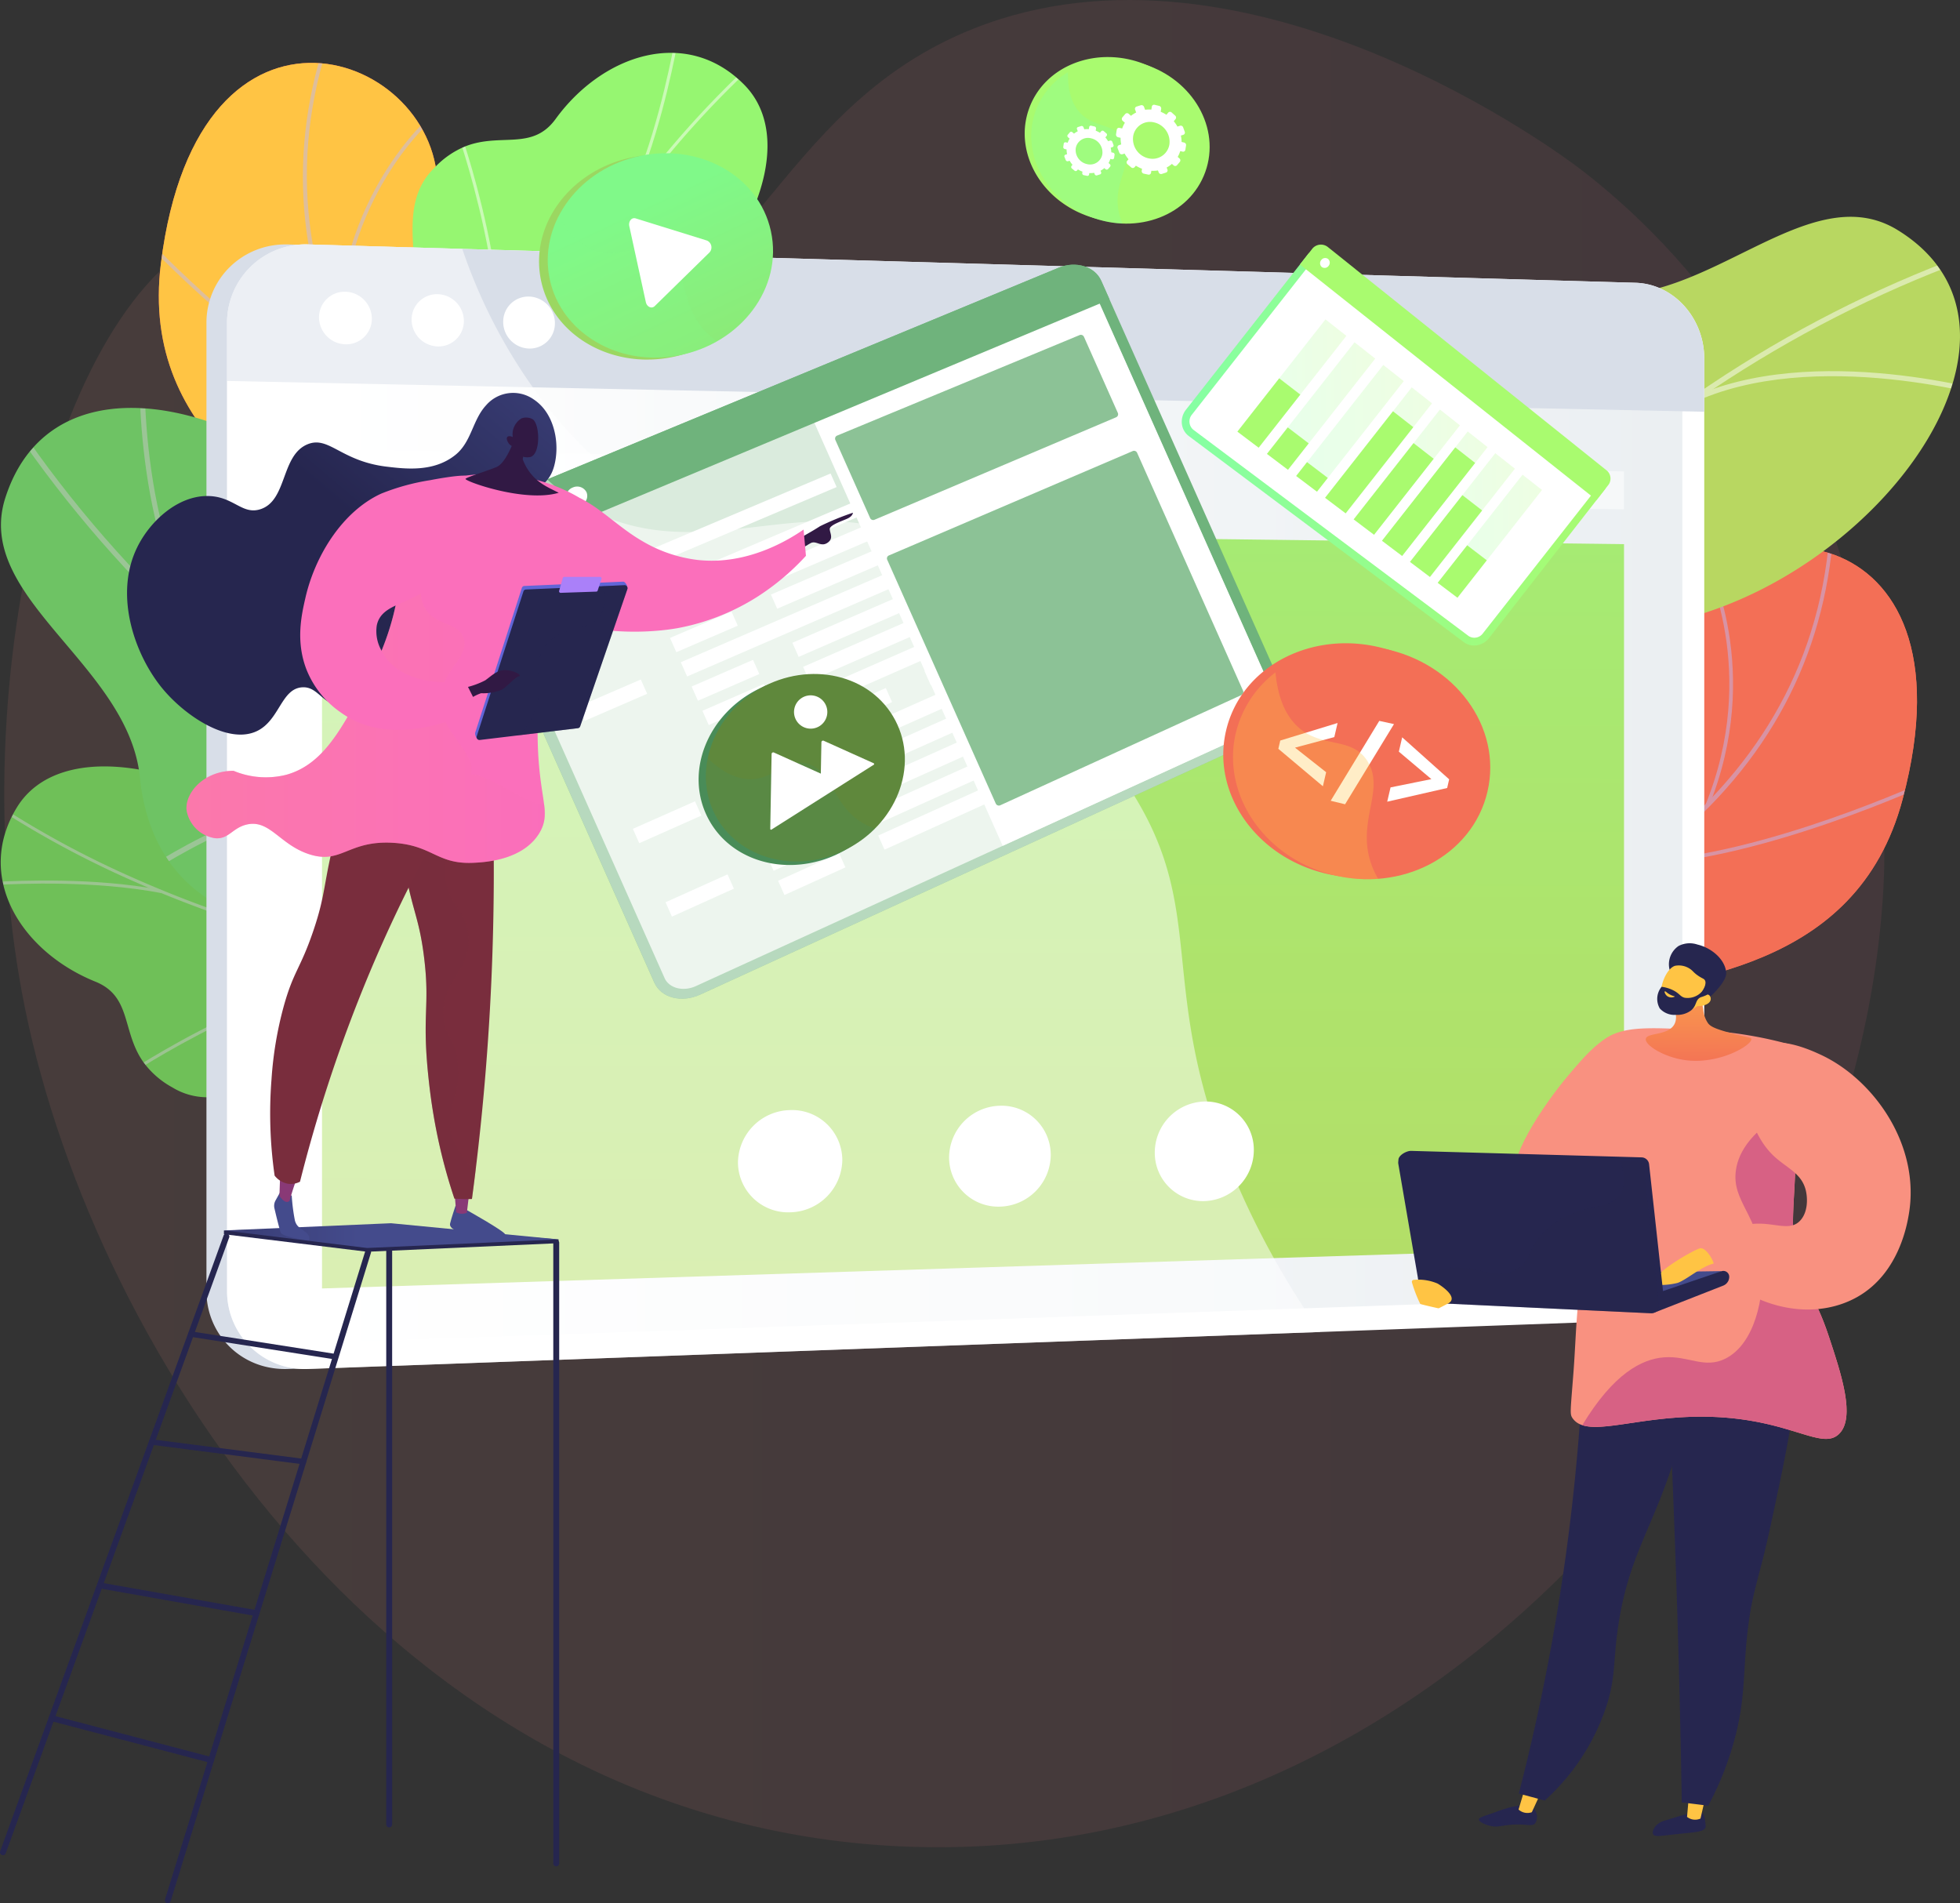 <svg xmlns="http://www.w3.org/2000/svg" xmlns:xlink="http://www.w3.org/1999/xlink" width="329.566" height="320" viewBox="0 0 329.566 320">
  <rect x="0" y="0" width="329.566" height="320" fill="#333333" stroke="none"/>
  <defs>
    <linearGradient id="linear-gradient" x1="-74.474" y1="-11.652" x2="-73.321" y2="-11.652" gradientUnits="objectBoundingBox">
      <stop offset="0" stop-color="#ffc444"/>
      <stop offset="0.996" stop-color="#f36f56"/>
    </linearGradient>
    <linearGradient id="linear-gradient-2" x1="-28.489" y1="-89.587" x2="-27.502" y2="-89.587" xlink:href="#linear-gradient"/>
    <linearGradient id="linear-gradient-3" y1="0.5" x2="1" y2="0.5" gradientUnits="objectBoundingBox">
      <stop offset="0" stop-color="#f99180"/>
      <stop offset="0.996" stop-color="#d76184"/>
    </linearGradient>
    <clipPath id="clip-path">
      <path id="Trazado_150077" data-name="Trazado 150077" d="M5269.53,2000.973l15.355-24.79s-9.827-12.543-22.564-12.027c-25.988,1.054-25.1-21.781-26.155-31.4-1.6-14.508-9.328-26.6-23.015-15.2s-27.012-16.828-26.211-40.629c.784-23.291-40.166-38.124-46.491,12.131-3.778,30.012,23.281,41.7,35.542,50.857s1.4,29.09,21.311,32.3c17.012,2.741,33.5-1.857,37.738,12.071S5249.176,2005.516,5269.53,2000.973Z" fill="url(#linear-gradient)"/>
    </clipPath>
    <linearGradient id="linear-gradient-5" x1="-29.695" y1="20.862" x2="-30.096" y2="21.985" xlink:href="#linear-gradient"/>
    <linearGradient id="linear-gradient-6" x1="-0.206" y1="-15.834" x2="0.218" y2="-13.07" gradientUnits="objectBoundingBox">
      <stop offset="0.004" stop-color="#6cad9e"/>
      <stop offset="1" stop-color="#6fc058"/>
    </linearGradient>
    <clipPath id="clip-path-2">
      <path id="Trazado_150087" data-name="Trazado 150087" d="M5284.207,1991.561l2.212,26.03s-14.524,12.149-21.86,4.878-22.119,1.858-30.547,5.729c-22.868,10.5-29.823-17.85-60.264-6.906-8.1,2.911-22.571,11.4-31.458,6.323-10.124-5.784-4.949-14.538-12.878-17.744-12.393-5.012-20.371-17.521-13.194-29.281,7.082-11.607,29.732-8.777,53.388,10.033,18.348,11.46,22.33,10.306,31.4,5.61,6.356-3.289,21.41-16.416,31.555-9.121s20.087,12.081,26.353,5.6C5268.453,1982.852,5284.207,1991.561,5284.207,1991.561Z" fill="none"/>
    </clipPath>
    <linearGradient id="linear-gradient-7" x1="31.822" y1="-7.326" x2="32.326" y2="-6.069" gradientUnits="objectBoundingBox">
      <stop offset="0" stop-color="#6ec364"/>
      <stop offset="0.996" stop-color="#85a149"/>
    </linearGradient>
    <clipPath id="clip-path-3">
      <path id="Trazado_150094" data-name="Trazado 150094" d="M5277.464,1984.924l6.394,40.969c-5.1,3.316-14.71,8.077-18.535-.072-5.317-11.33-25.15-8.089-31.614-3.57-8,5.593-26.884,18.211-35.365.831-7.059-14.468-8.831-25.318-27.56-23.078s-32.061-6.434-33.878-24.475c-1.913-18.985-28-30.178-22.637-46.968,9.35-29.257,54.211-12.266,71.391,18.221s25.2,9.81,40.237,6.222c20.532-4.9,20.967,25.609,30.4,32.006C5263.683,1990.025,5272.305,1987.312,5277.464,1984.924Z" fill="none"/>
    </clipPath>
    <clipPath id="clip-path-4">
      <path id="Trazado_150104" data-name="Trazado 150104" d="M5271.05,2034.692l-4.946-28.849s13.867-7.967,25.524-2.688c23.781,10.771,31.555-10.81,36.164-19.362,6.949-12.9,18.7-21.231,27.137-5.467s31.471-5.48,39.693-27.925c8.045-21.965,51.733-20.338,38.684,28.8-7.793,29.346-37.372,30.03-52.227,33.927s-12.258,26.539-32,22.021c-16.86-3.859-30.47-14.349-39.658-2.987S5288.275,2046.588,5271.05,2034.692Z" fill="url(#linear-gradient-2)"/>
    </clipPath>
    <linearGradient id="linear-gradient-9" x1="-33.399" y1="-63.641" x2="-33.742" y2="-62.07" xlink:href="#linear-gradient"/>
    <linearGradient id="linear-gradient-10" x1="-127.857" y1="6.619" x2="-126.993" y2="7.799" gradientUnits="objectBoundingBox">
      <stop offset="0.004" stop-color="#8de3c8"/>
      <stop offset="1" stop-color="#96f671"/>
    </linearGradient>
    <clipPath id="clip-path-5">
      <path id="Trazado_150114" data-name="Trazado 150114" d="M5187.1,2020.052l-25.891-4.159s-8.31-17.092.551-22.474,3.555-22,1.828-31.144c-4.685-24.821,24.619-24.718,21.341-57.023-.871-8.592-5.628-24.749,1.472-32.174,8.088-8.459,15.36-1.3,20.406-8.24,7.887-10.856,22.006-15.592,31.72-5.75,9.587,9.713,1.338,31.088-22.721,49.567-15.611,15.093-15.453,19.251-13.08,29.228,1.662,6.989,10.8,24.836,1.232,32.948s-16.639,16.634-11.847,24.31C5199.4,2006.819,5187.1,2020.052,5187.1,2020.052Z" fill="none"/>
    </clipPath>
    <linearGradient id="linear-gradient-11" x1="-37.37" y1="0.525" x2="-36.759" y2="1.461" gradientUnits="objectBoundingBox">
      <stop offset="0" stop-color="#94f980"/>
      <stop offset="0.996" stop-color="#b8d761"/>
    </linearGradient>
    <clipPath id="clip-path-6">
      <path id="Trazado_150121" data-name="Trazado 150121" d="M5338.025,2028.824l-41.456-3.709c-1.993-5.768-4.3-16.286,4.566-18.035,12.325-2.432,13.978-22.535,11.144-29.928-3.508-9.149-11.218-30.6,7.767-34.647,15.8-3.367,26.8-2.462,29.162-21.247s14.043-29.668,32.056-27.063c18.955,2.742,36.185-19.956,51.238-10.658,26.229,16.2-1.2,55.778-35.062,65.118s-15.666,22.163-15.819,37.682c-.207,21.187-30.029,14.212-38.546,21.844C5336.4,2014.164,5336.95,2023.22,5338.025,2028.824Z" fill="none"/>
    </clipPath>
    <linearGradient id="linear-gradient-12" y1="0.5" x2="1" y2="0.5" gradientUnits="objectBoundingBox">
      <stop offset="0" stop-color="#fff"/>
      <stop offset="0.996" stop-color="#ebeff2"/>
    </linearGradient>
    <linearGradient id="linear-gradient-13" x1="0.507" y1="-1.064" x2="0.495" y2="1.512" gradientUnits="objectBoundingBox">
      <stop offset="0" stop-color="#97f980"/>
      <stop offset="0.996" stop-color="#bbd761"/>
    </linearGradient>
    <linearGradient id="linear-gradient-14" x1="-19.46" y1="6.929" x2="-20.158" y2="8.506" gradientUnits="objectBoundingBox">
      <stop offset="0.004" stop-color="#6fb37c"/>
      <stop offset="1" stop-color="#a8c65b"/>
    </linearGradient>
    <linearGradient id="linear-gradient-15" x1="-25.186" y1="16.707" x2="-25.017" y2="18.164" xlink:href="#linear-gradient-14"/>
    <linearGradient id="linear-gradient-16" x1="-58.474" y1="28.228" x2="-58.401" y2="29.843" xlink:href="#linear-gradient-14"/>
    <linearGradient id="linear-gradient-17" x1="-46.596" y1="14.777" x2="-46.451" y2="16.901" xlink:href="#linear-gradient-14"/>
    <linearGradient id="linear-gradient-18" x1="-209.696" y1="-0.598" x2="-210.776" y2="4.867" xlink:href="#linear-gradient-3"/>
    <linearGradient id="linear-gradient-19" x1="-306.95" y1="-10.344" x2="-305.954" y2="-10.344" gradientUnits="objectBoundingBox">
      <stop offset="0" stop-color="#444b8c"/>
      <stop offset="0.996" stop-color="#26264f"/>
    </linearGradient>
    <linearGradient id="linear-gradient-20" x1="469.429" y1="0.5" x2="470.429" y2="0.5" xlink:href="#linear-gradient"/>
    <linearGradient id="linear-gradient-21" x1="-229.583" y1="-128.64" x2="-228.62" y2="-128.64" xlink:href="#linear-gradient-19"/>
    <linearGradient id="linear-gradient-22" x1="380.169" y1="0.5" x2="381.17" y2="0.5" xlink:href="#linear-gradient"/>
    <linearGradient id="linear-gradient-23" x1="-124.285" y1="-0.249" x2="-124.923" y2="1.807" xlink:href="#linear-gradient-3"/>
    <linearGradient id="linear-gradient-24" x1="-130.333" y1="1.627" x2="-130.08" y2="0.675" xlink:href="#linear-gradient-3"/>
    <linearGradient id="linear-gradient-25" x1="-161.966" y1="-0.53" x2="-162.792" y2="2.631" xlink:href="#linear-gradient-3"/>
    <linearGradient id="linear-gradient-26" x1="150.31" y1="0.5" x2="151.31" y2="0.5" xlink:href="#linear-gradient"/>
    <linearGradient id="linear-gradient-27" x1="222.817" y1="0.5" x2="223.817" y2="0.5" xlink:href="#linear-gradient"/>
    <linearGradient id="linear-gradient-28" x1="84.519" y1="0.448" x2="84.499" y2="2.095" xlink:href="#linear-gradient"/>
    <linearGradient id="linear-gradient-29" x1="396.805" y1="-184.54" x2="397.823" y2="-184.54" xlink:href="#linear-gradient"/>
    <linearGradient id="linear-gradient-30" x1="1961.64" y1="-1426.849" x2="1962.746" y2="-1426.849" xlink:href="#linear-gradient"/>
    <linearGradient id="linear-gradient-31" x1="-153.168" y1="-24.404" x2="-152.426" y2="-22.762" xlink:href="#linear-gradient"/>
    <linearGradient id="linear-gradient-32" x1="30.046" y1="-23.441" x2="30.77" y2="-21.961" xlink:href="#linear-gradient"/>
    <linearGradient id="linear-gradient-33" x1="52.882" y1="-26.471" x2="54.127" y2="-24.716" xlink:href="#linear-gradient"/>
    <linearGradient id="linear-gradient-34" x1="-97.54" y1="16.973" x2="-96.799" y2="18.619" gradientUnits="objectBoundingBox">
      <stop offset="0" stop-color="#80f989"/>
      <stop offset="0.996" stop-color="#9bd761"/>
    </linearGradient>
    <linearGradient id="linear-gradient-35" x1="-36.01" y1="18.075" x2="-35.287" y2="19.554" xlink:href="#linear-gradient-34"/>
    <linearGradient id="linear-gradient-36" x1="-48.159" y1="25.865" x2="-47.224" y2="28.116" xlink:href="#linear-gradient-34"/>
    <linearGradient id="linear-gradient-37" x1="-0.6" y1="0.5" x2="0.4" y2="0.5" gradientUnits="objectBoundingBox">
      <stop offset="0.004" stop-color="#26264f"/>
      <stop offset="1" stop-color="#444b8c"/>
    </linearGradient>
    <linearGradient id="linear-gradient-38" x1="-733.214" y1="-28.475" x2="-733.01" y2="-23.701" xlink:href="#linear-gradient-37"/>
    <linearGradient id="linear-gradient-39" x1="-2621.258" y1="1.152" x2="-2621.394" y2="-5.073" gradientUnits="objectBoundingBox">
      <stop offset="0" stop-color="#893976"/>
      <stop offset="1" stop-color="#311944"/>
    </linearGradient>
    <linearGradient id="linear-gradient-40" x1="-1104.322" y1="0.389" x2="-1104.002" y2="3.363" xlink:href="#linear-gradient-37"/>
    <linearGradient id="linear-gradient-41" x1="-1844.071" y1="1.353" x2="-1844.167" y2="-3.033" xlink:href="#linear-gradient-39"/>
    <linearGradient id="linear-gradient-42" x1="-439.338" y1="0.5" x2="-438.338" y2="0.5" gradientUnits="objectBoundingBox">
      <stop offset="0" stop-color="#ab316d"/>
      <stop offset="1" stop-color="#792d3d"/>
    </linearGradient>
    <linearGradient id="linear-gradient-43" x1="-471.919" y1="0.5" x2="-470.919" y2="0.5" xlink:href="#linear-gradient-42"/>
    <linearGradient id="linear-gradient-44" x1="-217.465" y1="0.5" x2="-216.465" y2="0.5" xlink:href="#linear-gradient-42"/>
    <linearGradient id="linear-gradient-45" x1="0.577" y1="0.398" x2="1.253" y2="-0.235" xlink:href="#linear-gradient-37"/>
    <linearGradient id="linear-gradient-46" x1="-931.7" y1="-412.26" x2="-931.055" y2="-412.26" xlink:href="#linear-gradient-39"/>
    <linearGradient id="linear-gradient-47" x1="-181.89" y1="-114.813" x2="-181.324" y2="-110.628" gradientUnits="objectBoundingBox">
      <stop offset="0" stop-color="#ff9085"/>
      <stop offset="1" stop-color="#fb6fbb"/>
    </linearGradient>
    <linearGradient id="linear-gradient-48" x1="-101.695" y1="0.133" x2="-101.324" y2="1.569" xlink:href="#linear-gradient-47"/>
    <linearGradient id="linear-gradient-49" x1="-282.774" y1="0.342" x2="-283.176" y2="0.984" gradientUnits="objectBoundingBox">
      <stop offset="0.004" stop-color="#6165d7"/>
      <stop offset="1" stop-color="#aa80f9"/>
    </linearGradient>
    <linearGradient id="linear-gradient-50" x1="-284.849" y1="0.302" x2="-285.854" y2="0.823" xlink:href="#linear-gradient-37"/>
    <linearGradient id="linear-gradient-51" x1="-1015.217" y1="-2.99" x2="-1015.641" y2="0.705" gradientUnits="objectBoundingBox">
      <stop offset="0" stop-color="#aa80f9"/>
      <stop offset="0.996" stop-color="#6165d7"/>
    </linearGradient>
    <linearGradient id="linear-gradient-52" x1="-393.55" y1="0.247" x2="-394.93" y2="0.781" xlink:href="#linear-gradient-37"/>
    <linearGradient id="linear-gradient-53" x1="-778.737" y1="0.5" x2="-777.737" y2="0.5" xlink:href="#linear-gradient-39"/>
    <linearGradient id="linear-gradient-54" x1="0" y1="0.5" x2="1" y2="0.5" xlink:href="#linear-gradient-47"/>
    <linearGradient id="linear-gradient-55" x1="-239.399" y1="0.179" x2="-238.526" y2="2.375" xlink:href="#linear-gradient-47"/>
    <linearGradient id="linear-gradient-56" x1="-440.215" y1="-66.17" x2="-439.457" y2="-67.83" xlink:href="#linear-gradient-39"/>
    <linearGradient id="linear-gradient-57" x1="-1308.013" y1="-103.644" x2="-1304.039" y2="-105.534" xlink:href="#linear-gradient-39"/>
    <linearGradient id="linear-gradient-58" y1="0.5" x2="1" y2="0.5" gradientUnits="objectBoundingBox">
      <stop offset="0" stop-color="#85ffa4"/>
      <stop offset="1" stop-color="#a9fb6f"/>
    </linearGradient>
    <linearGradient id="linear-gradient-59" x1="54.983" y1="-78.022" x2="54.474" y2="-77.009" xlink:href="#linear-gradient-58"/>
    <linearGradient id="linear-gradient-61" x1="293.845" y1="-287.189" x2="293.264" y2="-285.544" xlink:href="#linear-gradient-58"/>
    <linearGradient id="linear-gradient-63" x1="442.822" y1="-470.152" x2="442.336" y2="-468.658" xlink:href="#linear-gradient-58"/>
    <linearGradient id="linear-gradient-65" x1="584.675" y1="-674.893" x2="584.277" y2="-673.563" xlink:href="#linear-gradient-58"/>
    <linearGradient id="linear-gradient-67" x1="209.911" y1="-195.928" x2="209.271" y2="-194.2" xlink:href="#linear-gradient-58"/>
    <linearGradient id="linear-gradient-69" x1="231.53" y1="-218.36" x2="230.902" y2="-216.648" xlink:href="#linear-gradient-58"/>
    <linearGradient id="linear-gradient-71" x1="198.951" y1="-184.561" x2="198.301" y2="-182.82" xlink:href="#linear-gradient-58"/>
    <linearGradient id="linear-gradient-73" x1="256.918" y1="-245.08" x2="256.302" y2="-243.386" xlink:href="#linear-gradient-58"/>
    <linearGradient id="linear-gradient-75" x1="377.568" y1="-382.563" x2="377.024" y2="-380.973" xlink:href="#linear-gradient-58"/>
    <linearGradient id="linear-gradient-76" x1="-59.071" y1="34.658" x2="-58.317" y2="36.271" gradientUnits="objectBoundingBox">
      <stop offset="0" stop-color="#498c58"/>
      <stop offset="1" stop-color="#5f883c"/>
    </linearGradient>
    <linearGradient id="linear-gradient-77" x1="-94.14" y1="36.262" x2="-93.404" y2="37.712" xlink:href="#linear-gradient-76"/>
    <linearGradient id="linear-gradient-78" x1="-111.015" y1="65.253" x2="-110.173" y2="68.022" xlink:href="#linear-gradient-76"/>
    <linearGradient id="linear-gradient-79" x1="-242.696" y1="-44.063" x2="-241.949" y2="-42.434" xlink:href="#linear-gradient-58"/>
    <linearGradient id="linear-gradient-80" x1="68.81" y1="-42.671" x2="69.538" y2="-41.201" xlink:href="#linear-gradient-58"/>
    <linearGradient id="linear-gradient-81" x1="127.489" y1="-46.226" x2="128.803" y2="-44.552" xlink:href="#linear-gradient-58"/>
  </defs>
  <g id="Grupo_94162" data-name="Grupo 94162" transform="translate(-5113.385 -1844.834)">
    <g id="Grupo_94191" data-name="Grupo 94191">
      <path id="Trazado_150067" data-name="Trazado 150067" d="M5277.062,1849.656c-34.226,13.609-37.5,48.4-68.321,51.382-26.851,2.6-37.057-22.581-55.9-18.069-28.7,6.874-46.744,75.3-35.217,131.561,11.9,58.094,61.909,135.323,144.757,140.594,93.014,5.917,163.393-82.942,167.69-160.921.465-8.433,3.209-79.092-50.811-120.832C5376.562,1871.285,5323.331,1831.259,5277.062,1849.656Z" opacity="0.1" fill="url(#linear-gradient-3)"/>
      <g id="Grupo_94173" data-name="Grupo 94173">
        <g id="Grupo_94164" data-name="Grupo 94164">
          <path id="Trazado_150068" data-name="Trazado 150068" d="M5269.53,2000.973l15.355-24.79s-9.827-12.543-22.564-12.027c-25.988,1.054-25.1-21.781-26.155-31.4-1.6-14.508-9.328-26.6-23.015-15.2s-27.012-16.828-26.211-40.629c.784-23.291-40.166-38.124-46.491,12.131-3.778,30.012,23.281,41.7,35.542,50.857s1.4,29.09,21.311,32.3c17.012,2.741,33.5-1.857,37.738,12.071S5249.176,2005.516,5269.53,2000.973Z" fill="url(#linear-gradient)"/>
          <g id="Grupo_94163" data-name="Grupo 94163" clip-path="url(#clip-path)">
            <path id="Trazado_150069" data-name="Trazado 150069" d="M5269.53,2000.973l15.355-24.79s-9.827-12.543-22.564-12.027c-25.988,1.054-25.1-21.781-26.155-31.4-1.6-14.508-8.809-24.934-22.5-17.153-15.486,8.8-27.531-14.871-26.73-38.672.784-23.291-40.166-38.124-46.491,12.131-3.778,30.012,23.281,41.7,35.542,50.857s1.4,29.09,21.311,32.3c17.012,2.741,33.5-1.857,37.738,12.071S5249.176,2005.516,5269.53,2000.973Z" fill="url(#linear-gradient-5)"/>
            <g id="Grupo_94162-2" data-name="Grupo 94162" opacity="0.5" style="mix-blend-mode: soft-light;isolation: isolate">
              <path id="Trazado_150070" data-name="Trazado 150070" d="M5278.476,1991.669l.225-.573c-.355-.139-35.85-14.188-66.839-38.724-28.548-22.6-59-59-41.961-103.995l-.576-.218c-7.586,20.031-6.554,40.05,3.067,59.5,7.686,15.538,20.84,30.746,39.1,45.2C5242.55,1977.453,5278.121,1991.529,5278.476,1991.669Z" fill="#beb8f2"/>
              <path id="Trazado_150071" data-name="Trazado 150071" d="M5176.764,1915.616l.256-.56c-18.618-8.554-39.092-30.347-39.3-30.566l-.45.42C5137.479,1885.13,5158.036,1907.011,5176.764,1915.616Z" fill="#beb8f2"/>
              <path id="Trazado_150072" data-name="Trazado 150072" d="M5170.708,1902.479c-.064-24.416,15.4-37.613,15.554-37.744l-.4-.472c-.158.132-15.839,13.5-15.774,38.218Z" fill="#beb8f2"/>
              <path id="Trazado_150073" data-name="Trazado 150073" d="M5233,1967.309c-21.049-21.134-6.315-58.441-6.141-58.793l-.532-.308c-.2.329-15,38.214,6.237,59.535Z" fill="#beb8f2"/>
              <path id="Trazado_150074" data-name="Trazado 150074" d="M5222.44,1960.995l.211-.579c-17.884-6.517-39.429,3.916-39.645,4.022l.272.552C5183.492,1964.885,5204.806,1954.568,5222.44,1960.995Z" fill="#beb8f2"/>
              <path id="Trazado_150075" data-name="Trazado 150075" d="M5273.164,1988.762c-9.136-6.7-8.248-25.124-8.238-25.31l-.615-.033c-.042.77-.917,18.939,8.489,25.839Z" fill="#beb8f2"/>
              <path id="Trazado_150076" data-name="Trazado 150076" d="M5264.714,1985.548l.231-.57c-8.3-3.369-23.695,2.8-28.754,4.827-.715.286-1.332.534-1.45.556l.1.606a14.212,14.212,0,0,0,1.574-.591C5241.421,1988.372,5256.642,1982.273,5264.714,1985.548Z" fill="#beb8f2"/>
            </g>
          </g>
        </g>
        <g id="Grupo_94168" data-name="Grupo 94168">
          <path id="Trazado_150078" data-name="Trazado 150078" d="M5258.918,1992.712c5.482-5.668,13.089-4.894,18.507-3.471a7.97,7.97,0,0,0,.966,1.738c3.636,6.032,3.9,9.38,6.547,15.891.569,1.4.989,6.024,1.039,7.923l.038,3.543s-14.12,11.4-21.456,4.132-22.119,1.859-30.547,5.73c-5.176,2.377-8.3,1.806-10.346,2.375-21.615,6.014-25.7,14.553-33.932,12.191-9.085-2.607-6.706-13.759-16.439-17.118-10.992-3.792-21.4,7.882-31,1.969a14.785,14.785,0,0,1-4.8-4.206c-3.673-5.2-1.916-11.045-8.081-13.539-12.393-5.011-20.371-17.52-13.194-29.28,7.082-11.607,29.732-8.777,53.388,10.033,18.348,11.46,22.33,10.306,31.4,5.61,6.356-3.288,21.41-16.416,31.555-9.121S5252.652,1999.193,5258.918,1992.712Z" fill="url(#linear-gradient-6)"/>
          <g id="Grupo_94167" data-name="Grupo 94167">
            <g id="Grupo_94166" data-name="Grupo 94166" clip-path="url(#clip-path-2)">
              <g id="Grupo_94165" data-name="Grupo 94165" opacity="0.5" style="mix-blend-mode: soft-light;isolation: isolate">
                <path id="Trazado_150079" data-name="Trazado 150079" d="M5284.04,2003.307l.1.507c-2.795.6-5.621,1.175-8.4,1.7a278.6,278.6,0,0,1-60.08,4.918,227.552,227.552,0,0,1-47.28-6.369,195.786,195.786,0,0,1-34.441-11.919,162.2,162.2,0,0,1-21.067-11.518c-1.117-.728-2.223-1.539-3.293-2.324-1.425-1.045-2.9-2.126-4.41-3.019l.224-.452c1.532.905,3.016,1.993,4.451,3.046,1.064.78,2.165,1.587,3.27,2.308a161.518,161.518,0,0,0,21,11.483,195.286,195.286,0,0,0,34.359,11.891,227.04,227.04,0,0,0,47.185,6.356A278.162,278.162,0,0,0,5275.65,2005C5278.426,2004.48,5281.248,2003.91,5284.04,2003.307Z" fill="#c8c8c7"/>
                <path id="Trazado_150080" data-name="Trazado 150080" d="M5186.921,2007.262l-.046.514c-20.536-2.607-50.434,16.97-50.733,17.168l-.258-.443C5136.185,2024.3,5166.22,2004.635,5186.921,2007.262Z" fill="#c8c8c7"/>
                <path id="Trazado_150081" data-name="Trazado 150081" d="M5244.849,2009.147l.01.517c-14.112-.018-32.284-22.108-32.466-22.331l.359-.336C5212.932,1987.218,5230.957,2009.129,5244.849,2009.147Z" fill="#c8c8c7"/>
                <path id="Trazado_150082" data-name="Trazado 150082" d="M5252.841,2008.412l.1.509c-9.032,1.742-20.377,9.334-31.943,21.377-.582.606-.582.606-.671.625l-.1-.509.051.255-.134-.217c.043-.035.262-.264.517-.529C5232.287,2017.811,5243.718,2010.171,5252.841,2008.412Z" fill="#c8c8c7"/>
                <path id="Trazado_150083" data-name="Trazado 150083" d="M5278.923,2004.33l-.044.514c-10.106-1.239-18.446-14.924-18.529-15.062l.4-.274C5260.834,1989.644,5269.048,2003.12,5278.923,2004.33Z" fill="#c8c8c7"/>
                <path id="Trazado_150084" data-name="Trazado 150084" d="M5284.32,2004.036c-6.9,4.561-12.774,11.434-17.944,21.012l-.417-.267c5.209-9.652,11.131-16.583,18.1-21.187Z" fill="#c8c8c7"/>
                <path id="Trazado_150085" data-name="Trazado 150085" d="M5140.5,1994.456l-.073.509c-11.357-2.132-23.688-1.55-27.74-1.358-.981.046-1.327.061-1.448.044l.052-.513c.093.012.654-.014,1.364-.048C5116.725,1992.9,5129.1,1992.314,5140.5,1994.456Z" fill="#c8c8c7"/>
                <path id="Trazado_150086" data-name="Trazado 150086" d="M5158.554,2000.852l-.209.461c-9.7-5.275-16.726-27.358-17.021-28.3l.455-.156C5141.851,1973.089,5149.035,1995.676,5158.554,2000.852Z" fill="#c8c8c7"/>
              </g>
            </g>
          </g>
        </g>
        <g id="Grupo_94172" data-name="Grupo 94172">
          <path id="Trazado_150088" data-name="Trazado 150088" d="M5283.253,1989.264c.066,1.79,16.944,6.3,6.2,13.3-2.685,1.749-12.457,4.841-10.788,17.906q.486,3.8.971,7.609c-5.308,3.1-10.886,5.035-14.31-2.26-5.317-11.33-25.15-8.089-31.614-3.57-8,5.593-26.884,18.211-35.364.831-7.06-14.468-8.832-25.318-27.561-23.078s-32.061-6.434-33.878-24.475c-1.913-18.985-28-30.178-22.637-46.968,9.35-29.256,54.211-12.266,71.392,18.221s25.2,9.81,40.236,6.222a26.7,26.7,0,0,1,6.3-.379c16.476.985,21.932,17.121,36.885,26.85C5289.479,1992.743,5283.144,1986.248,5283.253,1989.264Z" fill="url(#linear-gradient-7)"/>
          <g id="Grupo_94171" data-name="Grupo 94171">
            <g id="Grupo_94170" data-name="Grupo 94170" clip-path="url(#clip-path-3)">
              <g id="Grupo_94169" data-name="Grupo 94169" opacity="0.5" style="mix-blend-mode: soft-light;isolation: isolate">
                <path id="Trazado_150089" data-name="Trazado 150089" d="M5274.4,2005.247l-.026.9c-62.01-2.337-122.8-36.544-158.652-89.272l.688-.523C5152.107,1968.856,5212.645,2002.919,5274.4,2005.247Z" fill="#c8c8c7"/>
                <path id="Trazado_150090" data-name="Trazado 150090" d="M5240.678,2000.905l.142.887c-24.036,4.2-39.273,29.291-39.424,29.544l-.718-.484C5200.831,2030.6,5216.263,2005.169,5240.678,2000.905Z" fill="#c8c8c7"/>
                <path id="Trazado_150091" data-name="Trazado 150091" d="M5263,2004.487l-.272.85c-23.413-8.524-33.977-54.948-34.081-55.416l.826-.2C5229.576,1950.182,5240.032,1996.125,5263,2004.487Z" fill="#c8c8c7"/>
                <path id="Trazado_150092" data-name="Trazado 150092" d="M5183.56,1978.49l-.2.872c-19.043-5.061-44.364,11.98-44.618,12.152l-.461-.756C5138.535,1990.583,5164.166,1973.335,5183.56,1978.49Z" fill="#c8c8c7"/>
                <path id="Trazado_150093" data-name="Trazado 150093" d="M5150.8,1955.121l-.639.589c-14.724-17.886-13.294-49.822-13.277-50.143l.847.053C5137.712,1905.936,5136.3,1937.513,5150.8,1955.121Z" fill="#c8c8c7"/>
              </g>
            </g>
          </g>
        </g>
      </g>
      <g id="Grupo_94185" data-name="Grupo 94185">
        <g id="Grupo_94176" data-name="Grupo 94176">
          <path id="Trazado_150095" data-name="Trazado 150095" d="M5271.05,2034.692l-4.946-28.849s13.867-7.967,25.524-2.688c23.781,10.771,31.555-10.81,36.164-19.362,6.949-12.9,18.7-21.231,27.137-5.467s31.471-5.48,39.693-27.925c8.045-21.965,51.733-20.338,38.684,28.8-7.793,29.346-37.372,30.03-52.227,33.927s-12.258,26.539-32,22.021c-16.86-3.859-30.47-14.349-39.658-2.987S5288.275,2046.588,5271.05,2034.692Z" fill="url(#linear-gradient-2)"/>
          <g id="Grupo_94175" data-name="Grupo 94175" clip-path="url(#clip-path-4)">
            <path id="Trazado_150096" data-name="Trazado 150096" d="M5271.05,2034.692l-4.946-28.849s13.867-7.967,25.524-2.688c23.781,10.771,31.555-10.81,36.164-19.362,6.949-12.9,17.588-19.878,27.391-7.483,11.092,14.025,31.217-3.464,39.439-25.909,8.045-21.965,51.733-20.338,38.684,28.8-7.793,29.346-37.372,30.03-52.227,33.927s-12.258,26.539-32,22.021c-16.86-3.859-30.47-14.349-39.658-2.987S5288.275,2046.588,5271.05,2034.692Z" fill="url(#linear-gradient-9)"/>
            <g id="Grupo_94174" data-name="Grupo 94174" opacity="0.5" style="mix-blend-mode: soft-light;isolation: isolate">
              <path id="Trazado_150097" data-name="Trazado 150097" d="M5266.232,2022.666l.007-.618c.382,0,38.7.306,76.774-10.847,35.077-10.276,77.121-32.66,78.219-80.946l.618.014c-.489,21.495-8.991,39.731-25.271,54.2-13,11.561-30.972,20.754-53.405,27.324C5305.012,2022.974,5266.615,2022.67,5266.232,2022.666Z" fill="#beb8f2"/>
              <path id="Trazado_150098" data-name="Trazado 150098" d="M5389.515,1990.227l-.028-.618c20.545-.944,47.8-13.506,48.077-13.633l.261.561C5437.55,1976.664,5410.18,1989.277,5389.515,1990.227Z" fill="#beb8f2"/>
              <path id="Trazado_150099" data-name="Trazado 150099" d="M5400.1,1980.287c9.258-22.692-.155-40.8-.251-40.976l.545-.291c.1.182,9.65,18.53.278,41.5Z" fill="#beb8f2"/>
              <path id="Trazado_150100" data-name="Trazado 150100" d="M5317.723,2017.136c27.547-11.732,27.894-51.993,27.864-52.385l.611-.087c.066.383-.441,41.2-28.233,53.041Z" fill="#beb8f2"/>
              <path id="Trazado_150101" data-name="Trazado 150101" d="M5329.923,2015.238l.022-.617c19.093.673,35.208,18.5,35.369,18.677l-.461.411C5364.694,2033.531,5348.75,2015.9,5329.923,2015.238Z" fill="#beb8f2"/>
              <path id="Trazado_150102" data-name="Trazado 150102" d="M5272.269,2021.962c11.026-2.794,17.139-20.267,17.2-20.443l.584.2c-.251.732-6.281,17.966-17.632,20.842Z" fill="#beb8f2"/>
              <path id="Trazado_150103" data-name="Trazado 150103" d="M5281.342,2022.156v-.618c8.994-.006,20.992,11.532,24.934,15.324.557.536,1.038,1,1.14,1.064l-.327.524a14.432,14.432,0,0,1-1.241-1.143C5301.949,2033.558,5290.086,2022.15,5281.342,2022.156Z" fill="#beb8f2"/>
            </g>
          </g>
        </g>
        <g id="Grupo_94180" data-name="Grupo 94180">
          <path id="Trazado_150105" data-name="Trazado 150105" d="M5192.111,1995.141c4.192,6.714,1.593,13.936-1.107,18.868a8.047,8.047,0,0,0-1.927.519c-6.757,2.079-10.083,1.526-17.066,2.523-1.5.214-6.107-.5-7.969-.909l-3.46-.823s-7.683-16.518,1.178-21.9,3.555-22,1.828-31.144c-1.06-5.617.254-8.526.2-10.653-.616-22.512-7.942-28.563-3.645-36.006,4.743-8.217,15.028-3.195,20.66-11.862,6.359-9.786-2.486-22.76,5.6-30.676a14.825,14.825,0,0,1,5.26-3.653c5.953-2.317,11.222.813,15.146-4.587,7.887-10.856,22.006-15.592,31.72-5.75,9.587,9.713,1.338,31.088-22.721,49.567-15.611,15.093-15.453,19.251-13.08,29.228,1.662,6.989,10.8,24.836,1.232,32.948S5187.319,1987.465,5192.111,1995.141Z" fill="url(#linear-gradient-10)"/>
          <g id="Grupo_94179" data-name="Grupo 94179">
            <g id="Grupo_94178" data-name="Grupo 94178" clip-path="url(#clip-path-5)">
              <g id="Grupo_94177" data-name="Grupo 94177" opacity="0.5" style="mix-blend-mode: soft-light;isolation: isolate">
                <path id="Trazado_150106" data-name="Trazado 150106" d="M5175.7,2017.04l-.519-.021c.09-2.869.219-5.76.384-8.594a279.682,279.682,0,0,1,9.78-59.713,228.329,228.329,0,0,1,17.67-44.506,196.508,196.508,0,0,1,19.963-30.656,162.814,162.814,0,0,1,16.327-17.727c.981-.911,2.039-1.792,3.063-2.643,1.363-1.135,2.773-2.308,4.01-3.564l.386.328c-1.254,1.273-2.673,2.454-4.046,3.6-1.019.847-2.072,1.723-3.042,2.625a162.332,162.332,0,0,0-16.279,17.674,196.109,196.109,0,0,0-19.915,30.583,227.883,227.883,0,0,0-17.634,44.418,279.124,279.124,0,0,0-9.764,59.617C5175.918,2011.288,5175.789,2014.175,5175.7,2017.04Z" fill="#fefefc"/>
                <path id="Trazado_150107" data-name="Trazado 150107" d="M5195.4,1921.485l-.489-.169c7.519-19.37-4.3-53.239-4.418-53.579l.494-.144C5191.108,1867.935,5202.98,1901.96,5195.4,1921.485Z" fill="#fefefc"/>
                <path id="Trazado_150108" data-name="Trazado 150108" d="M5179.516,1977.451l-.506-.115c3.44-13.742,29.362-26.084,29.624-26.207l.241.431C5208.615,1951.682,5182.9,1963.925,5179.516,1977.451Z" fill="#fefefc"/>
                <path id="Trazado_150109" data-name="Trazado 150109" d="M5178.293,1985.414l-.519-.031c.494-9.22-4.149-22.111-13.075-36.3-.448-.713-.448-.713-.445-.8l.519.025-.259-.013.243-.078c.024.05.194.32.39.632C5174.123,1963.115,5178.792,1976.1,5178.293,1985.414Z" fill="#fefefc"/>
                <path id="Trazado_150110" data-name="Trazado 150110" d="M5175.944,2011.808l-.49-.167c3.657-9.543,19.009-14.347,19.164-14.4l.17.458C5194.635,1997.751,5179.518,2002.483,5175.944,2011.808Z" fill="#fefefc"/>
                <path id="Trazado_150111" data-name="Trazado 150111" d="M5174.921,2017.136c-2.767-7.831-8.038-15.215-16.114-22.573l.362-.341c8.137,7.414,13.451,14.863,16.245,22.77Z" fill="#fefefc"/>
                <path id="Trazado_150112" data-name="Trazado 150112" d="M5219.131,1879.381l-.479-.194c4.832-10.545,7.255-22.7,8.051-26.691.193-.966.262-1.306.308-1.421l.487.176c-.034.087-.144.64-.284,1.34C5226.415,1856.6,5223.985,1868.788,5219.131,1879.381Z" fill="#fefefc"/>
                <path id="Trazado_150113" data-name="Trazado 150113" d="M5208.524,1895.41l-.4-.315c7.489-8.169,30.7-9.657,31.688-9.717l.041.481C5239.616,1885.874,5215.874,1887.394,5208.524,1895.41Z" fill="#fefefc"/>
              </g>
            </g>
          </g>
        </g>
        <g id="Grupo_94184" data-name="Grupo 94184">
          <path id="Trazado_150115" data-name="Trazado 150115" d="M5332.393,2033.41c-1.759-.371-10.248,14.975-14.459,2.81-1.053-3.04-1.694-13.308-14.825-14.851l-7.646-.9c-1.731-5.922-2.265-11.825,5.672-13.39,12.324-2.432,13.978-22.535,11.144-29.928-3.508-9.149-11.218-30.6,7.767-34.647,15.8-3.367,26.8-2.462,29.162-21.247s14.043-29.668,32.056-27.063c18.955,2.742,36.185-19.956,51.238-10.658,26.229,16.2-1.2,55.778-35.062,65.118s-15.666,22.164-15.819,37.682a26.768,26.768,0,0,1-1.16,6.233c-4.955,15.808-22,17.21-35.1,29.415C5327.5,2038.63,5335.357,2034.034,5332.393,2033.41Z" fill="url(#linear-gradient-11)"/>
          <g id="Grupo_94183" data-name="Grupo 94183">
            <g id="Grupo_94182" data-name="Grupo 94182" clip-path="url(#clip-path-6)">
              <g id="Grupo_94181" data-name="Grupo 94181" opacity="0.5" style="mix-blend-mode: soft-light;isolation: isolate">
                <path id="Trazado_150116" data-name="Trazado 150116" d="M5318.973,2020.908l-.869-.243c17.316-59.832,65.378-110.748,125.431-132.879l.342.8C5384.077,1910.62,5336.217,1961.325,5318.973,2020.908Z" fill="#fefefc"/>
                <path id="Trazado_150117" data-name="Trazado 150117" d="M5331.381,1989.117l-.9-.076c1.741-24.43-19-45.357-19.215-45.566l.645-.581C5312.125,1943.1,5333.149,1964.3,5331.381,1989.117Z" fill="#fefefc"/>
                <path id="Trazado_150118" data-name="Trazado 150118" d="M5322.477,2009.991l-.762-.472c13.982-20.737,61.761-19.767,62.242-19.755l0,.854C5383.478,1990.6,5336.193,1989.647,5322.477,2009.991Z" fill="#fefefc"/>
                <path id="Trazado_150119" data-name="Trazado 150119" d="M5367.066,1938.92l-.8-.409c9.548-17.32-.909-46.117-1.016-46.406l.849-.266C5366.206,1892.131,5376.79,1921.279,5367.066,1938.92Z" fill="#fefefc"/>
                <path id="Trazado_150120" data-name="Trazado 150120" d="M5397.773,1912.676l-.419-.765c20.993-10,51.752-.866,52.06-.772l-.256.813C5448.853,1911.859,5418.439,1902.827,5397.773,1912.676Z" fill="#fefefc"/>
              </g>
            </g>
          </g>
        </g>
      </g>
      <g id="Grupo_94190" data-name="Grupo 94190">
        <path id="Trazado_150122" data-name="Trazado 150122" d="M5396.557,1905.14a12.716,12.716,0,0,0-9.264-12.444c-.189-.047-.4-.089-.589-.126a11.191,11.191,0,0,0-1.773-.194l-111.569-3.222-111.566-3.223c-.235-.006-.471-.007-.7,0a13.331,13.331,0,0,0-7.931,2.8c-.039.032-.08.062-.12.094-.314.25-.617.514-.906.792l-.021.019q-.256.247-.5.509a13.1,13.1,0,0,0-3.52,8.986v9.751h0V2061.9a13.333,13.333,0,0,0,.432,3.382,13,13,0,0,0,10.481,9.529,13.72,13.72,0,0,0,2.786.181l170.134-6.216h0l53.032-1.936c6.4-.234,11.6-5.987,11.6-12.852v-139.93h0Z" fill="#d8dee8"/>
        <g id="Grupo_94188" data-name="Grupo 94188">
          <path id="Trazado_150123" data-name="Trazado 150123" d="M5388.39,1892.376l-223.127-6.445a13.191,13.191,0,0,0-13.7,13.2V2061.9a13.071,13.071,0,0,0,13.7,13.092l223.127-8.152c6.4-.234,11.56-5.987,11.56-12.852V1905.14C5399.95,1898.275,5394.787,1892.561,5388.39,1892.376Z" fill="#fff"/>
          <path id="Trazado_150124" data-name="Trazado 150124" d="M5165.263,2070.671a8.908,8.908,0,0,1-9.31-8.912V1899.234a8.989,8.989,0,0,1,9.31-8.983l223.127,6.111c4.351.12,7.88,4.017,7.88,8.689V2054.1c0,4.672-3.529,8.6-7.88,8.749Z" fill="url(#linear-gradient-12)"/>
          <path id="Trazado_150125" data-name="Trazado 150125" d="M5388.39,1892.376l-223.127-6.445a13.191,13.191,0,0,0-13.7,13.2v9.751l248.385,5.177v-8.916C5399.95,1898.275,5394.787,1892.561,5388.39,1892.376Z" fill="#d8dee8"/>
          <path id="Trazado_150126" data-name="Trazado 150126" d="M5175.911,1898.412a4.3,4.3,0,0,1-4.436,4.308,4.565,4.565,0,0,1-4.45-4.528,4.3,4.3,0,0,1,4.45-4.308A4.566,4.566,0,0,1,5175.911,1898.412Z" fill="#fff"/>
          <path id="Trazado_150127" data-name="Trazado 150127" d="M5191.384,1898.793a4.267,4.267,0,0,1-4.389,4.286,4.528,4.528,0,0,1-4.4-4.5,4.266,4.266,0,0,1,4.4-4.285A4.528,4.528,0,0,1,5191.384,1898.793Z" fill="#fff"/>
          <path id="Trazado_150128" data-name="Trazado 150128" d="M5206.692,1899.17a4.232,4.232,0,0,1-4.342,4.264,4.49,4.49,0,0,1-4.355-4.478,4.231,4.231,0,0,1,4.355-4.263A4.491,4.491,0,0,1,5206.692,1899.17Z" fill="#fff"/>
          <path id="Trazado_150129" data-name="Trazado 150129" d="M5386.457,2054.476l-218.926,6.979V1933.609l218.926,2.714Z" fill="url(#linear-gradient-13)"/>
          <g id="Grupo_94186" data-name="Grupo 94186" opacity="0.5">
            <path id="Trazado_150130" data-name="Trazado 150130" d="M5285.846,1922.378l-118.315-2.009v6.906L5285.846,1929Z" fill="#fff"/>
            <path id="Trazado_150131" data-name="Trazado 150131" d="M5374.087,1923.876v6.412l12.369.18v-6.382Z" fill="#fff"/>
          </g>
          <g id="Grupo_94187" data-name="Grupo 94187" opacity="0.5" style="mix-blend-mode: soft-light;isolation: isolate">
            <path id="Trazado_150132" data-name="Trazado 150132" d="M5302.118,1975.595c-26.036-37.45-71.227-25.2-99.9-66.727a90.411,90.411,0,0,1-11.1-22.19l-25.856-.747a13.191,13.191,0,0,0-13.7,13.2V2061.9a13.071,13.071,0,0,0,13.7,13.092l170.134-6.216a138.975,138.975,0,0,1-13.666-24.174C5306.573,2010.117,5317.8,1998.152,5302.118,1975.595Z" fill="#fff"/>
          </g>
        </g>
        <g id="Grupo_94189" data-name="Grupo 94189">
          <path id="Trazado_150133" data-name="Trazado 150133" d="M5255.016,2039.852a8.942,8.942,0,0,1-8.746,8.8,8.44,8.44,0,0,1-8.8-8.383,8.941,8.941,0,0,1,8.8-8.8A8.441,8.441,0,0,1,5255.016,2039.852Z" fill="#fff"/>
          <path id="Trazado_150134" data-name="Trazado 150134" d="M5290.065,2039.014a8.766,8.766,0,0,1-8.52,8.685,8.272,8.272,0,0,1-8.574-8.276,8.764,8.764,0,0,1,8.574-8.687A8.275,8.275,0,0,1,5290.065,2039.014Z" fill="#fff"/>
          <path id="Trazado_150135" data-name="Trazado 150135" d="M5324.21,2038.2a8.6,8.6,0,0,1-8.3,8.57,8.111,8.111,0,0,1-8.353-8.172,8.593,8.593,0,0,1,8.353-8.572A8.115,8.115,0,0,1,5324.21,2038.2Z" fill="#fff"/>
        </g>
      </g>
    </g>
    <g id="Grupo_94241" data-name="Grupo 94241">
      <g id="Grupo_94197" data-name="Grupo 94197">
        <path id="Trazado_150136" data-name="Trazado 150136" d="M5291.4,1889.84l-96.882,40.1c-3.158,1.307-4.81,4.422-3.682,6.955l32.579,73.165c1.128,2.533,4.567,3.43,7.673,2.007l95.3-43.641c2.836-1.3,4.259-4.3,3.185-6.714l-31.018-69.66C5297.486,1889.636,5294.284,1888.646,5291.4,1889.84Z" fill="url(#linear-gradient-14)"/>
        <path id="Trazado_150137" data-name="Trazado 150137" d="M5296.885,1892.745l31.042,69.713a3.622,3.622,0,0,1-2.164,4.571l-43.78,20.011-51.59,23.582c-2.115.966-4.494.373-5.262-1.351l-32.552-73.1c-.767-1.722.4-3.86,2.547-4.751l96.873-40.17a3.93,3.93,0,0,1,4.387.746A2.852,2.852,0,0,1,5296.885,1892.745Z" fill="#fff" opacity="0.74" style="mix-blend-mode: soft-light;isolation: isolate"/>
        <g id="Grupo_94192" data-name="Grupo 94192">
          <path id="Trazado_150138" data-name="Trazado 150138" d="M5253.042,1924.438l-50.372,21.279,1.04,2.336,50.349-21.331Z" fill="#fff"/>
          <path id="Trazado_150139" data-name="Trazado 150139" d="M5291.892,1908.027l1,2.243,5.534-2.344-1-2.237Z" fill="#fff"/>
        </g>
        <g id="Grupo_94193" data-name="Grupo 94193" style="mix-blend-mode: soft-light;isolation: isolate">
          <path id="Trazado_150140" data-name="Trazado 150140" d="M5216.727,1949.192l-10.512,4.485-1.073-2.409,10.517-4.474Z" fill="#fff"/>
          <path id="Trazado_150141" data-name="Trazado 150141" d="M5273.985,1924.761l-50.515,21.553-1.064-2.39,50.539-21.5Z" fill="#fff"/>
          <path id="Trazado_150142" data-name="Trazado 150142" d="M5235.63,1945.962l-10.342,4.435-1.064-2.39,10.347-4.424Z" fill="#fff"/>
          <path id="Trazado_150143" data-name="Trazado 150143" d="M5291.977,1921.8l-49.711,21.319-1.056-2.372,49.735-21.266Z" fill="#fff"/>
          <path id="Trazado_150144" data-name="Trazado 150144" d="M5237.44,1950.026l-10.333,4.454-1.064-2.39,10.338-4.443Z" fill="#fff"/>
          <path id="Trazado_150145" data-name="Trazado 150145" d="M5293.74,1925.757l-49.67,21.411-1.056-2.372,49.694-21.357Z" fill="#fff"/>
          <path id="Trazado_150146" data-name="Trazado 150146" d="M5222.2,1961.477l-10.485,4.543-1.073-2.409,10.491-4.532Z" fill="#fff"/>
          <path id="Trazado_150147" data-name="Trazado 150147" d="M5279.315,1936.73l-50.391,21.832-1.064-2.39,50.415-21.778Z" fill="#fff"/>
          <path id="Trazado_150148" data-name="Trazado 150148" d="M5241.059,1958.153l-10.316,4.492-1.064-2.39,10.321-4.481Z" fill="#fff"/>
          <path id="Trazado_150149" data-name="Trazado 150149" d="M5297.267,1933.676l-49.589,21.594-1.056-2.372,49.612-21.541Z" fill="#fff"/>
          <path id="Trazado_150150" data-name="Trazado 150150" d="M5242.868,1962.216l-10.308,4.511-1.064-2.39,10.313-4.5Z" fill="#fff"/>
          <path id="Trazado_150151" data-name="Trazado 150151" d="M5299.03,1937.636l-49.548,21.686-1.056-2.372L5298,1935.318Z" fill="#fff"/>
          <path id="Trazado_150152" data-name="Trazado 150152" d="M5244.678,1966.28l-10.3,4.531-1.064-2.39,10.3-4.519Z" fill="#fff"/>
          <path id="Trazado_150153" data-name="Trazado 150153" d="M5300.793,1941.6l-49.507,21.778L5250.23,1961l49.531-21.724Z" fill="#fff"/>
          <path id="Trazado_150154" data-name="Trazado 150154" d="M5263.382,1962.874l-10.132,4.48-1.056-2.372,10.137-4.469Z" fill="#fff"/>
          <path id="Trazado_150155" data-name="Trazado 150155" d="M5310.359,1942.105,5269.884,1960l-1.048-2.354,40.5-17.85Z" fill="#fff"/>
          <path id="Trazado_150156" data-name="Trazado 150156" d="M5231.314,1981.953l-10.442,4.64-1.073-2.409,10.448-4.629Z" fill="#fff"/>
          <path id="Trazado_150157" data-name="Trazado 150157" d="M5288.2,1956.678l-50.184,22.3-1.064-2.39,50.208-22.243Z" fill="#fff"/>
          <path id="Trazado_150158" data-name="Trazado 150158" d="M5250.106,1978.471l-10.273,4.588-1.064-2.39,10.279-4.577Z" fill="#fff"/>
          <path id="Trazado_150159" data-name="Trazado 150159" d="M5306.083,1953.475l-49.384,22.052-1.056-2.372,49.408-22Z" fill="#fff"/>
          <path id="Trazado_150160" data-name="Trazado 150160" d="M5251.916,1982.534l-10.265,4.607-1.064-2.39,10.271-4.6Z" fill="#fff"/>
          <path id="Trazado_150161" data-name="Trazado 150161" d="M5307.846,1957.434l-49.344,22.144-1.056-2.372,49.368-22.091Z" fill="#fff"/>
          <path id="Trazado_150162" data-name="Trazado 150162" d="M5236.785,1994.238l-10.417,4.7-1.073-2.409,10.422-4.687Z" fill="#fff"/>
          <path id="Trazado_150163" data-name="Trazado 150163" d="M5293.527,1968.647l-50.059,22.577-1.064-2.39,50.083-22.522Z" fill="#fff"/>
          <path id="Trazado_150164" data-name="Trazado 150164" d="M5255.535,1990.662l-10.249,4.645-1.064-2.39,10.253-4.634Z" fill="#fff"/>
          <path id="Trazado_150165" data-name="Trazado 150165" d="M5311.373,1965.354l-49.262,22.328-1.056-2.372,49.286-22.274Z" fill="#fff"/>
        </g>
        <path id="Trazado_150166" data-name="Trazado 150166" d="M5296.885,1892.745l31.042,69.713a3.622,3.622,0,0,1-2.164,4.571l-43.776,20.01-32.974-74.051,47.392-21A2.83,2.83,0,0,1,5296.885,1892.745Z" fill="#fff"/>
        <path id="Trazado_150167" data-name="Trazado 150167" d="M5291.4,1889.84l-96.882,40.1c-3.158,1.307-4.81,4.422-3.682,6.955l1.465,3.29,107.652-45-1.394-3.132C5297.486,1889.636,5294.284,1888.646,5291.4,1889.84Z" fill="url(#linear-gradient-15)"/>
        <g id="Grupo_94194" data-name="Grupo 94194">
          <path id="Trazado_150168" data-name="Trazado 150168" d="M5200.421,1932.388a1.667,1.667,0,0,1-1,2.181,1.782,1.782,0,0,1-2.331-.808,1.668,1.668,0,0,1,1-2.183A1.781,1.781,0,0,1,5200.421,1932.388Z" fill="#fff"/>
          <path id="Trazado_150169" data-name="Trazado 150169" d="M5206.234,1929.989a1.659,1.659,0,0,1-.988,2.172,1.773,1.773,0,0,1-2.318-.808,1.659,1.659,0,0,1,.991-2.173A1.773,1.773,0,0,1,5206.234,1929.989Z" fill="#fff"/>
          <path id="Trazado_150170" data-name="Trazado 150170" d="M5212.01,1927.6a1.65,1.65,0,0,1-.979,2.163,1.765,1.765,0,0,1-2.306-.807,1.652,1.652,0,0,1,.983-2.165A1.763,1.763,0,0,1,5212.01,1927.6Z" fill="#fff"/>
        </g>
        <g id="Grupo_94195" data-name="Grupo 94195" opacity="0.5" style="mix-blend-mode: soft-light;isolation: isolate">
          <path id="Trazado_150171" data-name="Trazado 150171" d="M5266.3,1935.315c-17.027-8.06-34.488,4.506-52.9-4.383a31.891,31.891,0,0,1-8.008-5.495l-10.871,4.5c-3.158,1.307-4.81,4.423-3.682,6.955l32.579,73.165c1.128,2.533,4.567,3.43,7.673,2.008l91.72-42c-3.283-1.542-26.256-2.658-37.29-14.485C5275.455,1944.791,5276.624,1940.2,5266.3,1935.315Z" fill="#fff"/>
        </g>
        <g id="Grupo_94196" data-name="Grupo 94196" opacity="0.8">
          <path id="Trazado_150172" data-name="Trazado 150172" d="M5260.421,1932.222l40.627-17.229a.558.558,0,0,0,.293-.744l-5.693-12.785a.567.567,0,0,0-.735-.294l-40.774,16.9a.545.545,0,0,0-.3.306.557.557,0,0,0,.011.431l5.842,13.121A.561.561,0,0,0,5260.421,1932.222Z" fill="url(#linear-gradient-16)"/>
          <path id="Trazado_150173" data-name="Trazado 150173" d="M5303.842,1920.671l-40.991,17.548a.536.536,0,0,0-.293.3.554.554,0,0,0,.012.427l18.251,40.988a.57.57,0,0,0,.318.3.555.555,0,0,0,.433-.011l40.553-18.532a.55.55,0,0,0,.275-.728l-17.813-40A.572.572,0,0,0,5303.842,1920.671Z" fill="url(#linear-gradient-17)"/>
        </g>
      </g>
      <g id="Grupo_94204" data-name="Grupo 94204">
        <path id="Trazado_150174" data-name="Trazado 150174" d="M5368.609,2043.363c-2.575-2.749,4.554-13.077,8.369-17.6,3.333-3.954,6.759-8.018,10.966-7.5,3.693.452,7.287,4.347,7.5,8.08C5396.026,2036.38,5372.27,2047.271,5368.609,2043.363Z" fill="url(#linear-gradient-18)"/>
        <path id="Trazado_150175" data-name="Trazado 150175" d="M5399.526,2149.5c.484.394.574,1.378.632,2.021a1.6,1.6,0,0,1,.007.532c-.234.74-1.67.818-3.921,1.048-3.557.364-4.616.644-4.894.114-.261-.5.37-1.308.441-1.4a3.27,3.27,0,0,1,1.759-.955c1.678-.552,2.812-.855,3.155-.946C5398.849,2149.338,5399.207,2149.236,5399.526,2149.5Z" fill="url(#linear-gradient-19)"/>
        <path id="Trazado_150176" data-name="Trazado 150176" d="M5397.41,2146.245l-.356,4.054a2.2,2.2,0,0,0,2.263.279l.915-3.985Z" fill="url(#linear-gradient-20)"/>
        <path id="Trazado_150177" data-name="Trazado 150177" d="M5371.314,2148.974a2,2,0,0,1,.208,2.4c-.5.572-1.243.143-3.361.206-2.268.068-2.86.6-4.4.178-.623-.172-1.722-.589-1.7-1.034.015-.313.575-.474,2.445-1.1a24.231,24.231,0,0,1,3.207-1.031C5369.125,2148.362,5370.546,2148.127,5371.314,2148.974Z" fill="url(#linear-gradient-21)"/>
        <path id="Trazado_150178" data-name="Trazado 150178" d="M5369.86,2145.274l-1.137,3.785a2.2,2.2,0,0,0,2.235.451l1.689-3.673Z" fill="url(#linear-gradient-22)"/>
        <path id="Trazado_150179" data-name="Trazado 150179" d="M5379.969,2062.391a354.644,354.644,0,0,1-11.2,83.985l4.354,1.172a36.935,36.935,0,0,0,10.57-16.478c1.391-4.741.928-7.177,1.81-13.009,1.4-9.285,4.251-14.149,7.193-21.636a123.209,123.209,0,0,0,7.443-29.8Z" fill="#26264f"/>
        <path id="Trazado_150180" data-name="Trazado 150180" d="M5393.071,2061.178q1.334,24.263,2.173,49.42.624,18.875.924,37.267l4.448.549a51.872,51.872,0,0,0,4.639-11.973c1.583-6.348,1.217-10.118,1.911-16.7.779-7.379,1.91-8.987,3.915-18.3,4.069-18.892,6.1-28.339,1.564-34.215C5411.172,2065.325,5406.554,2060.539,5393.071,2061.178Z" fill="#26264f"/>
        <path id="Trazado_150181" data-name="Trazado 150181" d="M5414.68,2020.524a69.076,69.076,0,0,0-14.793-2.47c-8.889-.5-13.334-.754-16.483,1.363-7.275,4.889-1.643,16.173-4.621,44.145-.425,3.995-.52,8.018-.828,12.023-.51,6.632-.626,6.992-.165,7.664,2.894,4.214,13.69-2.142,29.513.37,8.854,1.406,12.869,4.645,15.295,2.309,2.828-2.725.4-10.052-1.687-16.36-2.4-7.24-3.878-7.333-5.239-12.786-1.423-5.7-.562-8.634-.341-17.622A159.074,159.074,0,0,0,5414.68,2020.524Z" fill="url(#linear-gradient-23)"/>
        <g id="Grupo_94198" data-name="Grupo 94198">
          <path id="Trazado_150182" data-name="Trazado 150182" d="M5393.163,2073.038c4.136-.324,6.819,2.015,10.389.192,4.9-2.5,6.468-10.273,6.156-15.775-.474-8.36-5.248-10.564-4.425-15.968.445-2.922,2.532-6.8,10.023-10.766.1,3.336.081,6.18.025,8.439-.221,8.988-1.082,11.922.341,17.622,1.361,5.453,2.842,5.546,5.239,12.786,2.089,6.308,4.515,13.635,1.687,16.36-2.426,2.336-6.441-.9-15.295-2.309-13.634-2.165-23.53,2.249-27.86.818C5384.675,2075.791,5389.421,2073.331,5393.163,2073.038Z" fill="url(#linear-gradient-24)"/>
        </g>
        <path id="Trazado_150183" data-name="Trazado 150183" d="M5409.039,2021.1c2.954-2.427,8.893.32,10.481,1.055,8.853,4.1,16.8,15.13,14.832,26.793-.295,1.749-1.665,9.93-8.592,13.894-6.251,3.576-14.691,2.656-21.453-2.409l-2.773-2.461-2.727-2.948a21.868,21.868,0,0,1,7.268-4c4.5-1.451,7.77,1.152,9.856-.827,1.44-1.366,1.443-3.779,1.088-5.241-.717-2.947-3.315-3.776-5.483-5.868C5406.441,2034.168,5405.5,2024,5409.039,2021.1Z" fill="url(#linear-gradient-25)"/>
        <g id="Grupo_94199" data-name="Grupo 94199">
          <path id="Trazado_150184" data-name="Trazado 150184" d="M5367.123,2059.076l35.764-.534-9.51,4.59-26.345-1.724Z" fill="#444b8c"/>
          <path id="Trazado_150185" data-name="Trazado 150185" d="M5404.149,2059.493h0a1.593,1.593,0,0,1-1.048,1.5l-11.427,4.48-.052-3.106,11.265-3.82A.988.988,0,0,1,5404.149,2059.493Z" fill="#26264f"/>
        </g>
        <path id="Trazado_150186" data-name="Trazado 150186" d="M5401.483,2057.289c.243-.055-1.183-2.9-2.3-2.569s-6.6,3.5-7.1,4.81l-.5,1.307a12.25,12.25,0,0,0,3.871-.311C5396.939,2060.028,5399.507,2057.729,5401.483,2057.289Z" fill="url(#linear-gradient-26)"/>
        <g id="Grupo_94201" data-name="Grupo 94201">
          <g id="Grupo_94200" data-name="Grupo 94200">
            <path id="Trazado_150187" data-name="Trazado 150187" d="M5390.673,2040.571l2.521,22.953a2.165,2.165,0,0,1-1.818,1.934l-36.982-2.27a1.3,1.3,0,0,1-1.216-1.076l-4.642-22.169c-.139-.806,1.312-1.64,2.13-1.617l38.755,1.09A1.3,1.3,0,0,1,5390.673,2040.571Z" fill="#26264f"/>
            <path id="Trazado_150188" data-name="Trazado 150188" d="M5389.828,2041.24l2.521,22.953a1.3,1.3,0,0,1-1.351,1.437l-37.449-1.773a1.3,1.3,0,0,1-1.217-1.075l-3.826-22.271a1.3,1.3,0,0,1,1.315-1.515l38.754,1.089A1.3,1.3,0,0,1,5389.828,2041.24Z" fill="#26264f"/>
          </g>
          <path id="Trazado_150189" data-name="Trazado 150189" d="M5367.837,2058.479c3.27-1.386,2.116-4.029,5.977-7.323,5.1-4.344,10.287-2.46,12.1-5.827.566-1.049.836-2.681-.15-5.322l2.806.078a1.3,1.3,0,0,1,1.253,1.155l2.521,22.953a1.3,1.3,0,0,1-1.351,1.437l-37.449-1.773a1.3,1.3,0,0,1-1.217-1.075l-.528-3.074a14.142,14.142,0,0,1,4.079-1.528C5361.377,2057.065,5364.073,2060.074,5367.837,2058.479Z" fill="#26264f" opacity="0.3" style="mix-blend-mode: multiply;isolation: isolate"/>
        </g>
        <path id="Trazado_150190" data-name="Trazado 150190" d="M5350.8,2060.441a.323.323,0,0,1,.29-.427,8.182,8.182,0,0,1,4.031.624c1.457.893,3.341,2.522,1.754,3.344l-1.481.768a.316.316,0,0,1-.217.029c-.527-.115-2.743-.607-2.985-.729A22.264,22.264,0,0,1,5350.8,2060.441Z" fill="url(#linear-gradient-27)"/>
        <g id="Grupo_94203" data-name="Grupo 94203">
          <path id="Trazado_150191" data-name="Trazado 150191" d="M5399.223,2008.342a30.827,30.827,0,0,0,.55,6.156,4.775,4.775,0,0,0,.841,2.408c.441.517,1.11.951,4.886,1.888,2.055.509,2.319.495,2.365.7.221.995-5.383,4.385-11.172,3.568-3.543-.5-6.766-2.521-6.568-3.583s3.738-.495,4.793-2.427c.733-1.345-.089-3.253-1.061-4.834C5394.8,2010.452,5398.281,2010.106,5399.223,2008.342Z" fill="url(#linear-gradient-28)"/>
          <g id="Grupo_94202" data-name="Grupo 94202">
            <path id="Trazado_150192" data-name="Trazado 150192" d="M5394.123,2007.881a3.725,3.725,0,0,1,1.5-4,4.056,4.056,0,0,1,3.18-.244c2.221.512,4.595,2.36,4.832,4.655.141,1.361-1.918,3.351-2.26,3.719-.388.415-.834.447-1.323.691-.677.339-1.743.883-3.494,1.8a9.27,9.27,0,0,0,.031-1.62,8.271,8.271,0,0,0-.408-2.06C5395.555,2009.072,5394.517,2009.138,5394.123,2007.881Z" fill="#26264f"/>
            <path id="Trazado_150193" data-name="Trazado 150193" d="M5398.775,2013.992a5.058,5.058,0,0,1-4.947.627c-2.442-1.052-.814-6.787,1.205-7.408a3.343,3.343,0,0,1,2.58.559c.461.325.559.6,1.323,1.117.7.478.954.47,1.118.75.206.351.2,1.032-.867,2.5a1.442,1.442,0,0,1,1.624.041.9.9,0,0,1,.218.442C5401.151,2013.382,5400.275,2013.991,5398.775,2013.992Z" fill="url(#linear-gradient-29)"/>
            <path id="Trazado_150194" data-name="Trazado 150194" d="M5400.287,2009.342c-.153.047.056.628-.143,1.274a3.247,3.247,0,0,1-3.485,1.965c-.78-.194-.826-.722-2.026-1.3a6.077,6.077,0,0,0-1.856-.542,3.191,3.191,0,0,0-.3,3.647,3.323,3.323,0,0,0,2.708,1.069,3.8,3.8,0,0,0,2.583-.774c.987-.851.619-1.706,1.573-2.179a6.167,6.167,0,0,0,1.7-.777,3.69,3.69,0,0,0,.422-.384C5401.058,2010.43,5400.507,2009.274,5400.287,2009.342Z" fill="#26264f"/>
            <path id="Trazado_150195" data-name="Trazado 150195" d="M5393.506,2011.566a3.229,3.229,0,0,0,1.391.754c.046.013.091.044.089.07a1.216,1.216,0,0,1-1.246-.071c-.352-.25-.525-.729-.439-.8C5393.337,2011.483,5393.424,2011.52,5393.506,2011.566Z" fill="url(#linear-gradient-30)"/>
          </g>
        </g>
      </g>
      <g id="Grupo_94208" data-name="Grupo 94208">
        <path id="Trazado_150196" data-name="Trazado 150196" d="M5319.536,1967.7c2.527-10.886,14.542-17.053,26.411-13.887a22.661,22.661,0,0,1,14.621,11.641l0,0c.017.033.031.068.048.1.045.094.088.19.132.284.08.173.159.346.234.521.044.1.088.207.13.311.071.173.139.347.205.522.038.1.076.2.112.3.072.2.139.4.2.607.024.074.05.147.072.22q.126.413.234.829c.019.074.034.148.052.222q.076.312.143.625c.021.1.04.206.06.309q.053.276.1.555c.017.107.034.215.049.323q.04.285.069.57c.011.1.023.2.032.3q.031.358.049.718c0,.05.007.1.01.15q.017.434.013.868c0,.086-.005.172-.007.257,0,.207-.011.415-.023.623-.006.106-.015.212-.023.318q-.021.287-.053.575c-.011.107-.023.215-.037.323-.026.2-.056.4-.089.6-.016.094-.029.187-.046.281q-.078.441-.179.88c-1.622,6.986-7.283,12.166-14.392,13.993q-.981.252-2,.418c-.339.055-.681.1-1.025.143a23.993,23.993,0,0,1-7.533-.323h0c-.355-.072-.705-.152-1.053-.238-.117-.029-.232-.062-.348-.093-.229-.06-.458-.12-.684-.187-.138-.041-.274-.085-.411-.128-.2-.063-.4-.126-.6-.194-.145-.05-.288-.1-.432-.155-.186-.068-.372-.136-.556-.208-.147-.057-.292-.117-.437-.177-.177-.074-.354-.148-.528-.226-.146-.064-.291-.131-.435-.2q-.255-.118-.506-.243-.216-.108-.428-.217c-.165-.086-.327-.174-.489-.264-.14-.076-.279-.153-.416-.233-.051-.029-.1-.056-.153-.086l0,0C5321.965,1984.515,5317.587,1976.094,5319.536,1967.7Z" fill="url(#linear-gradient-31)"/>
        <g id="Grupo_94207" data-name="Grupo 94207">
          <path id="Trazado_150197" data-name="Trazado 150197" d="M5363.5,1977.912c-2.521,10.858-14.487,17.049-26.307,13.939-11.379-2.995-18.389-13.559-16.036-23.7s13.308-16.561,24.852-14.273C5358,1956.258,5366.026,1967.054,5363.5,1977.912Z" fill="url(#linear-gradient-32)"/>
          <g id="Grupo_94205" data-name="Grupo 94205">
            <path id="Trazado_150198" data-name="Trazado 150198" d="M5335.824,1977.028l-7.491-6.3.323-1.392,9.638-2.947-.551,2.37-6.606,1.775,5.235,4.13Z" fill="#fff"/>
            <path id="Trazado_150199" data-name="Trazado 150199" d="M5347.777,1966.572l-8.222,13.48-2.422-.588,8.171-13.431Z" fill="#fff"/>
            <path id="Trazado_150200" data-name="Trazado 150200" d="M5347.2,1977.216l6.867-1.392-5.471-4.618.56-2.412,7.9,7.064-.338,1.459-10.078,2.3Z" fill="#fff"/>
          </g>
          <g id="Grupo_94206" data-name="Grupo 94206" opacity="0.3" style="mix-blend-mode: multiply;isolation: isolate">
            <path id="Trazado_150201" data-name="Trazado 150201" d="M5343.471,1988.327c-1.263-6.284,2.568-10.932-.072-15.388-2.652-4.475-7.939-2.095-12.02-6.131-1.561-1.543-3.075-4.155-3.534-8.924a18.158,18.158,0,0,0-6.683,10.271c-2.353,10.137,4.657,20.7,16.036,23.7a23.97,23.97,0,0,0,7.927.732A13.4,13.4,0,0,1,5343.471,1988.327Z" fill="url(#linear-gradient-33)"/>
          </g>
        </g>
      </g>
      <g id="Grupo_94212" data-name="Grupo 94212">
        <g id="Grupo_94211" data-name="Grupo 94211">
          <path id="Trazado_150202" data-name="Trazado 150202" d="M5204.383,1892.113c-2.083-9.563,5.112-18.95,15.693-20.9a19.847,19.847,0,0,1,15.938,3.728v0l.076.063c.071.057.141.117.211.175.129.107.256.214.381.324.074.065.147.131.219.2.121.111.241.223.358.337.068.065.136.13.2.2q.2.2.389.4c.046.049.094.1.14.147.169.186.335.375.495.568.043.052.083.105.125.156.118.146.235.292.348.442.055.073.108.147.163.222.1.132.192.266.284.4.054.079.107.158.16.238.092.14.181.282.269.425.045.075.092.149.137.225.106.181.209.364.308.55.021.038.043.076.064.115.117.224.229.452.336.682.032.068.061.137.091.206.074.166.147.332.215.5.035.086.068.173.1.259.06.158.118.316.173.475q.047.135.092.27c.055.169.106.34.156.512.023.08.048.159.07.239.068.252.132.507.188.764,1.337,6.137-1.2,12.36-6.142,16.472q-.681.569-1.424,1.08-.371.257-.757.5a21.005,21.005,0,0,1-6.083,2.57h0c-.307.076-.615.145-.922.207-.1.021-.207.038-.311.057-.2.038-.408.076-.611.108-.125.02-.249.036-.373.053-.183.025-.366.051-.548.072-.133.015-.266.026-.4.039-.173.016-.346.032-.518.044-.138.01-.275.017-.413.024-.168.008-.335.015-.5.019-.14,0-.28.006-.419.007q-.245,0-.492,0c-.14,0-.28-.006-.42-.011-.162-.007-.324-.015-.485-.025-.14-.009-.279-.017-.417-.029l-.154-.01,0-.005C5212.612,1904.509,5205.989,1899.486,5204.383,1892.113Z" fill="url(#linear-gradient-34)"/>
          <g id="Grupo_94210" data-name="Grupo 94210">
            <path id="Trazado_150203" data-name="Trazado 150203" d="M5243.011,1883.7c2.078,9.539-5.07,18.927-15.591,20.9-10.129,1.9-19.64-3.833-21.579-12.738s4.32-18.1,14.313-20.619C5230.535,1868.627,5240.933,1874.163,5243.011,1883.7Z" fill="url(#linear-gradient-35)"/>
            <g id="Grupo_94209" data-name="Grupo 94209" opacity="0.2" style="mix-blend-mode: multiply;isolation: isolate">
              <path id="Trazado_150204" data-name="Trazado 150204" d="M5231.062,1899.459c-3.356-4.5-2.068-9.615-5.829-12.151-3.777-2.547-7.068,1.32-11.812-.344-1.814-.636-3.992-2.135-6.145-5.737a15.909,15.909,0,0,0-1.435,10.636c1.939,8.9,11.45,14.636,21.579,12.738a21,21,0,0,0,6.548-2.394A11.785,11.785,0,0,1,5231.062,1899.459Z" fill="url(#linear-gradient-36)"/>
            </g>
          </g>
        </g>
        <path id="Trazado_150205" data-name="Trazado 150205" d="M5219.2,1882.865l2.778,12.756c.179.819.983,1.179,1.5.673l9.221-9.033a1.259,1.259,0,0,0-.431-1.98l-12-3.73C5219.6,1881.342,5219.023,1882.046,5219.2,1882.865Z" fill="#fff"/>
      </g>
      <g id="Grupo_94224" data-name="Grupo 94224">
        <g id="Grupo_94221" data-name="Grupo 94221">
          <g id="Grupo_94213" data-name="Grupo 94213">
            <path id="Trazado_150206" data-name="Trazado 150206" d="M5206.911,2158.615a.5.5,0,0,0,.5-.5V2053.857a.5.5,0,1,0-.993,0v104.261A.5.5,0,0,0,5206.911,2158.615Z" fill="#26264f"/>
          </g>
          <g id="Grupo_94214" data-name="Grupo 94214">
            <path id="Trazado_150207" data-name="Trazado 150207" d="M5178.823,2152.065a.5.5,0,0,0,.5-.5V2051.228a.5.5,0,1,0-.993,0v100.341A.5.5,0,0,0,5178.823,2152.065Z" fill="#26264f"/>
          </g>
          <g id="Grupo_94215" data-name="Grupo 94215">
            <path id="Trazado_150208" data-name="Trazado 150208" d="M5113.882,2156.738a.5.5,0,0,0,.466-.327l37.549-103.463a.5.5,0,1,0-.934-.338l-37.548,103.462a.5.5,0,0,0,.3.636A.5.5,0,0,0,5113.882,2156.738Z" fill="#26264f"/>
          </g>
          <g id="Grupo_94216" data-name="Grupo 94216">
            <path id="Trazado_150209" data-name="Trazado 150209" d="M5141.6,2164.834a.5.5,0,0,0,.474-.35l33.7-109.083a.5.5,0,0,0-.948-.293l-33.7,109.083a.5.5,0,0,0,.474.643Z" fill="#26264f"/>
          </g>
          <path id="Trazado_150210" data-name="Trazado 150210" d="M5179.131,2051.124l28.178,2.085v.634l-32.2,1.444-24.069-2.949v-.634Z" fill="#26264f"/>
          <path id="Trazado_150211" data-name="Trazado 150211" d="M5179.131,2050.49l28.178,2.719-32.2,1.444-24.069-2.949Z" fill="url(#linear-gradient-37)"/>
          <g id="Grupo_94217" data-name="Grupo 94217">
            <path id="Trazado_150212" data-name="Trazado 150212" d="M5148.892,2141.235a.5.5,0,0,0,.126-.977l-26.83-7.038a.5.5,0,0,0-.252.96l26.83,7.039A.5.5,0,0,0,5148.892,2141.235Z" fill="#26264f"/>
          </g>
          <g id="Grupo_94218" data-name="Grupo 94218">
            <path id="Trazado_150213" data-name="Trazado 150213" d="M5156.493,2116.543a.5.5,0,0,0,.086-.985l-26.331-4.663a.5.5,0,0,0-.173.978l26.33,4.662A.524.524,0,0,0,5156.493,2116.543Z" fill="#26264f"/>
          </g>
          <g id="Grupo_94219" data-name="Grupo 94219">
            <path id="Trazado_150214" data-name="Trazado 150214" d="M5164.394,2091.02l-.059,0-25.483-3.285a.461.461,0,1,1,.118-.914l25.483,3.285a.46.46,0,0,1-.059.917Z" fill="#26264f"/>
          </g>
          <g id="Grupo_94220" data-name="Grupo 94220">
            <path id="Trazado_150215" data-name="Trazado 150215" d="M5169.458,2073.334a.591.591,0,0,1-.072,0l-23.959-3.75a.461.461,0,0,1,.142-.91l23.96,3.749a.461.461,0,0,1-.071.916Z" fill="#26264f"/>
          </g>
        </g>
        <g id="Grupo_94223" data-name="Grupo 94223">
          <path id="Trazado_150216" data-name="Trazado 150216" d="M5191.617,2048.135s6.643,3.7,6.732,4.257-4.35-.352-6.177-.343-3.3-.651-3.106-1.508.921-3.006.921-3.006Z" fill="url(#linear-gradient-38)"/>
          <path id="Trazado_150217" data-name="Trazado 150217" d="M5192.295,2045.324l-.412,3.413a2.162,2.162,0,0,1-1.795-.078l-.307-3.743Z" fill="url(#linear-gradient-39)"/>
          <path id="Trazado_150218" data-name="Trazado 150218" d="M5160.5,2045.253l-.789,1.415a1.865,1.865,0,0,0-.18,1.324c.276,1.177.827,3.471,1.067,4.069.327.815,4.714,1.3,4.714,1.3s.392-.615-.519-1.359-1.5-.86-1.818-1.958a31.78,31.78,0,0,1-.536-4.2Z" fill="url(#linear-gradient-40)"/>
          <path id="Trazado_150219" data-name="Trazado 150219" d="M5163.782,2041.656a49.209,49.209,0,0,0-1.7,5.039s-.456.652-1.322-.311-.392-.431-.392-.431l.162-4.7Z" fill="url(#linear-gradient-41)"/>
          <path id="Trazado_150220" data-name="Trazado 150220" d="M5196.16,1976.6c.357,10.182.372,21.243-.152,33.06-.59,13.307-1.775,25.606-3.269,36.755-.556.02-1.139.023-1.749,0-.412-.013-.811-.036-1.2-.065a92.051,92.051,0,0,1-2.512-8.983,95.394,95.394,0,0,1-1.754-10.519c-1.306-11.532.224-12.538-.836-21.084-.938-7.569-2.273-7.864-3.839-18.61-1.7-11.66-.435-13.409.181-14.041C5183.653,1970.426,5189.807,1972.257,5196.16,1976.6Z" fill="url(#linear-gradient-42)"/>
          <path id="Trazado_150221" data-name="Trazado 150221" d="M5181.034,1973.116c2.5-2.566,8.212-1.013,14.247,2.9-6.942,8.386-7.7,13.827-6.867,17.357.941,3.99,3.8,5.139,3.79,9.5-.014,5.361-4.341,6.781-4.249,12.455.061,3.751,1.962,3.712,2.411,8.346.532,5.482-1.953,7.371-1.148,11.427a11.068,11.068,0,0,0,4.148,6.375c-.2,1.665-.411,3.314-.628,4.932-.555.019-1.138.023-1.748,0-.412-.013-.811-.036-1.2-.065a92.051,92.051,0,0,1-2.512-8.983,95.394,95.394,0,0,1-1.754-10.519c-1.306-11.532.224-12.538-.836-21.084-.938-7.569-2.273-7.864-3.839-18.61C5179.153,1975.5,5180.418,1973.748,5181.034,1973.116Z" opacity="0.3" fill="url(#linear-gradient-43)" style="mix-blend-mode: multiply;isolation: isolate"/>
          <path id="Trazado_150222" data-name="Trazado 150222" d="M5191.859,1976.428a237.7,237.7,0,0,0-18.192,36.521,246.824,246.824,0,0,0-9.839,30.56,3.324,3.324,0,0,1-2,.346,3.657,3.657,0,0,1-2.267-1.369,73.56,73.56,0,0,1-.52-16.234,61.931,61.931,0,0,1,2.042-12.2c1.65-5.952,2.785-6.287,4.938-12.584,2.235-6.536,1.694-8.167,3.834-16.346a116.4,116.4,0,0,1,4.779-14.341Z" fill="url(#linear-gradient-44)"/>
          <path id="Trazado_150223" data-name="Trazado 150223" d="M5203.071,1911.951a6.006,6.006,0,0,0-7.962,1.033c-2.282,2.461-2.422,6.131-5.143,8.325-3.633,2.93-8.367,2.365-11.57,1.982-7.715-.922-9.719-5.248-13.315-3.755-4.5,1.871-3.372,9.5-7.951,10.923-3.06.951-4.477-2.173-8.769-2.233-5.043-.071-9.695,4.151-11.882,8.574-4,8.083-.435,18.191,4.264,23.844,3.861,4.645,11.091,9.414,15.88,7.086,3.783-1.839,4.051-7.138,7.588-7.342,2.515-.145,3.148,2.49,6.315,3.263,5.2,1.27,10.175-4.2,11.532-5.7,3.868-4.256,2.707-6.232,7.207-14.1a52.484,52.484,0,0,1,8.769-11.972c5-4.961,7.571-5.033,8.551-8.767.861-3.283.214-7.466-2.13-9.993A7.648,7.648,0,0,0,5203.071,1911.951Z" fill="url(#linear-gradient-45)"/>
          <path id="Trazado_150224" data-name="Trazado 150224" d="M5248.46,1934.972s1.679-.929,2.817-1.672a45.249,45.249,0,0,1,5.523-2.262s.005.575-.994,1.016-2.959,1.077-2.907,1.767.7,1.584-.419,2.3-1.883-.5-2.835.053-1.953,1.174-1.953,1.174Z" fill="url(#linear-gradient-46)"/>
          <path id="Trazado_150225" data-name="Trazado 150225" d="M5248.506,1933.865q.2,2.21.394,4.418a41.01,41.01,0,0,1-8.3,6.964,37.919,37.919,0,0,1-13.283,5.194c-9.015,1.584-23.408.211-24.566-6.6-1.034-6.078,6.4-13.868,8.217-15.226,3.571,1.755,6.516,4.945,10.434,7.2a23.806,23.806,0,0,0,9.2,3.152C5239.018,1939.933,5246.027,1935.574,5248.506,1933.865Z" fill="url(#linear-gradient-47)"/>
          <path id="Trazado_150226" data-name="Trazado 150226" d="M5215.212,1933.206c-.375,1.885-6.24.874-7.45,4.3-.649,1.837.73,3,.787,6.122.065,3.491-1.6,5.474-2.876,8.221-1.869,4.023-1.876,7.967-1.89,15.853-.02,11.227,2.462,13.484.344,17.1-2.759,4.71-9.382,5.011-11.172,5.092-6.122.279-6.848-2.974-13.491-3.362-7.587-.444-8.667,3.68-14.093,1.921-4.957-1.606-6.625-5.88-10.484-4.995-2.412.552-3.052,2.518-5.328,2.3a5.707,5.707,0,0,1-4.812-4.8c-.2-2.889,2.957-6.527,7.906-6.533a14.064,14.064,0,0,0,8.851.673c5.94-1.628,9.029-7.276,12.46-13.548,2.374-4.338,6.737-12.313,6.789-22.77.021-4.313-.708-5.574.344-7.879,3.413-7.485,16.655-6.368,17.777-6.26C5207.9,1925.51,5215.665,1930.929,5215.212,1933.206Z" fill="url(#linear-gradient-48)"/>
          <g id="Grupo_94222" data-name="Grupo 94222">
            <path id="Trazado_150227" data-name="Trazado 150227" d="M5218.17,1942.625l-16.633.726a.457.457,0,0,0-.405.331l-7.835,24.3c-.113.349.24,1.221.569,1.181l16.445-2.5a.46.46,0,0,0,.371-.319l8.152-22.685C5218.95,1943.326,5218.492,1942.611,5218.17,1942.625Z" fill="url(#linear-gradient-49)"/>
            <path id="Trazado_150228" data-name="Trazado 150228" d="M5218.428,1943.22l-16.633.726a.457.457,0,0,0-.4.331l-7.835,24.3a.489.489,0,0,0,.47.669l16.544-1.989a.46.46,0,0,0,.371-.319l7.925-23.041A.5.5,0,0,0,5218.428,1943.22Z" fill="url(#linear-gradient-50)"/>
            <path id="Trazado_150229" data-name="Trazado 150229" d="M5213.88,1944.125l.641-1.937a.266.266,0,0,0-.225-.361h-6.054a.245.245,0,0,0-.229.187l-.608,2.143a.263.263,0,0,0,.235.349l6.023-.206A.242.242,0,0,0,5213.88,1944.125Z" fill="url(#linear-gradient-51)"/>
            <path id="Trazado_150230" data-name="Trazado 150230" d="M5203.641,1963.367c1.08-3.917-.7-6.468,1.117-9.512,2.567-4.306,8.082-2.483,9.8-5.958a6.117,6.117,0,0,0,.06-4.511l3.814-.166a.5.5,0,0,1,.437.682l-7.925,23.04a.46.46,0,0,1-.371.319l-10.055,1.209A11.216,11.216,0,0,0,5203.641,1963.367Z" opacity="0.3" fill="url(#linear-gradient-52)" style="mix-blend-mode: multiply;isolation: isolate"/>
          </g>
          <path id="Trazado_150231" data-name="Trazado 150231" d="M5191.494,1960.456a13.666,13.666,0,0,0,3.483-1.241c.97-.683,2-1.779,3.427-1.719s2.867.872,2.207,1.059-1.893,1.65-2.836,2.227a8.183,8.183,0,0,1-3.5.6,7.789,7.789,0,0,0-1.983,1.033Z" fill="url(#linear-gradient-53)"/>
          <path id="Trazado_150232" data-name="Trazado 150232" d="M5204.858,1979.95c-1.124,1.2-10.368-5.625-12.332-4.806,1.12-3.974-5.271-6.884-5.028-12.826.2-4.952,4.8-6.884,3.867-10.088-.866-2.971-5.021-2.012-6.7-5.477-1.755-3.618,1.617-7.047.9-11.241-.294-1.724-1.3-3.686-3.892-5.646a7.961,7.961,0,0,0-.576,1.034c-1.052,2.3-.323,3.566-.344,7.879-.052,10.457-4.415,18.432-6.789,22.77-3.431,6.272-6.521,11.92-12.46,13.548a14.064,14.064,0,0,1-8.851-.673c-4.949.006-8.106,3.644-7.906,6.533a5.707,5.707,0,0,0,4.812,4.8c2.276.213,2.916-1.753,5.328-2.3,3.859-.885,5.527,3.389,10.484,4.995,5.426,1.759,6.506-2.365,14.093-1.921,6.643.388,7.369,3.641,13.491,3.362,1.79-.081,8.413-.382,11.172-5.092A6.848,6.848,0,0,0,5204.858,1979.95Z" opacity="0.3" fill="url(#linear-gradient-54)" style="mix-blend-mode: multiply;isolation: isolate"/>
          <path id="Trazado_150233" data-name="Trazado 150233" d="M5191.559,1959.291q1.159,2.307,2.32,4.612c-1.192.653-13.94,7.4-23.18.721a15.828,15.828,0,0,1-5.816-7.315c-1.8-4.735-.792-9.138-.135-12,1.625-7.078,6.22-14.5,12.739-17.486a37.316,37.316,0,0,1,8.228-2.259c2.359-.459,6.066-1.023,6.145-.624.038.195-.823.444-1.421.822-3.674,2.323.99,11.919-3.327,16.52-4.136,4.408-9.5,3.68-10.369,7.675a6.543,6.543,0,0,0,.8,4.273C5179.614,1958.386,5185.184,1960.244,5191.559,1959.291Z" fill="url(#linear-gradient-55)"/>
          <path id="Trazado_150234" data-name="Trazado 150234" d="M5200.211,1917.739s-1.5,4.866-3.361,5.624-4.812,1.627-5.183,1.965,9.907,4.067,15.668,2.35h0c-1.641-.8-2.081-1.06-2.081-1.06a9.879,9.879,0,0,1-2.023-1.494,8.594,8.594,0,0,1-1.955-3.078l.538-2.763Z" fill="url(#linear-gradient-56)"/>
          <path id="Trazado_150235" data-name="Trazado 150235" d="M5199.539,1919.864s.868,2.156,2.926,1.825c1.842-.3,1.748-5.478.5-6.361a2.224,2.224,0,0,0-1.894-.149,3.118,3.118,0,0,0-1.465,3.152c-.406-.242-.81-.2-.95.013-.178.275.11.775.176.888A1.52,1.52,0,0,0,5199.539,1919.864Z" fill="url(#linear-gradient-57)"/>
        </g>
      </g>
      <g id="Grupo_94227" data-name="Grupo 94227">
        <g id="Grupo_94225" data-name="Grupo 94225">
          <path id="Trazado_150236" data-name="Trazado 150236" d="M5361.235,1953.367a2.771,2.771,0,0,1-1.679-.551l-46.279-34.671a2.953,2.953,0,0,1-1.158-1.994,3.278,3.278,0,0,1,.684-2.437l20.673-26.341,49.91,39.55-19.614,25.175a3.269,3.269,0,0,1-2.537,1.269Z" fill="url(#linear-gradient-58)"/>
          <path id="Trazado_150237" data-name="Trazado 150237" d="M5333.69,1889.2l-19.864,25.311a1.812,1.812,0,0,0,.231,2.589l46.278,34.671a1.776,1.776,0,0,0,2.414-.48l18.817-23.978Z" fill="#fff"/>
          <path id="Trazado_150238" data-name="Trazado 150238" d="M5383.588,1923.965l-46.953-37.618a1.872,1.872,0,0,0-2.64.364l-2.035,2.593,49.87,39.6,1.928-2.457A1.776,1.776,0,0,0,5383.588,1923.965Z" fill="url(#linear-gradient-59)"/>
          <path id="Trazado_150239" data-name="Trazado 150239" d="M5336.78,1889.538a.817.817,0,0,1-1.145.183.834.834,0,0,1-.087-1.166.817.817,0,0,1,1.146-.183A.832.832,0,0,1,5336.78,1889.538Z" fill="#fff"/>
        </g>
        <g id="Grupo_94226" data-name="Grupo 94226">
          <path id="Trazado_150240" data-name="Trazado 150240" d="M5325.024,1920.1l-3.576-2.7,14.809-18.87,3.519,2.772Z" opacity="0.2" fill="url(#linear-gradient-58)" style="mix-blend-mode: multiply;isolation: isolate"/>
          <path id="Trazado_150241" data-name="Trazado 150241" d="M5325.024,1920.1l-3.576-2.7,7.031-8.959,3.548,2.734Z" fill="url(#linear-gradient-61)"/>
          <path id="Trazado_150242" data-name="Trazado 150242" d="M5329.953,1923.816l-3.537-2.67,14.729-18.768,3.48,2.743Z" opacity="0.2" fill="url(#linear-gradient-58)" style="mix-blend-mode: multiply;isolation: isolate"/>
          <path id="Trazado_150243" data-name="Trazado 150243" d="M5329.953,1923.816l-3.537-2.67,3.5-4.455,3.524,2.687Z" fill="url(#linear-gradient-63)"/>
          <path id="Trazado_150244" data-name="Trazado 150244" d="M5334.829,1927.5l-3.5-2.642,14.65-18.667,3.443,2.713Z" opacity="0.2" fill="url(#linear-gradient-58)" style="mix-blend-mode: multiply;isolation: isolate"/>
          <path id="Trazado_150245" data-name="Trazado 150245" d="M5334.829,1927.5l-3.5-2.642,1.826-2.327,3.493,2.651Z" fill="url(#linear-gradient-65)"/>
          <path id="Trazado_150246" data-name="Trazado 150246" d="M5339.653,1931.139l-3.462-2.614,14.572-18.568,3.406,2.685Z" opacity="0.2" fill="url(#linear-gradient-58)" style="mix-blend-mode: multiply;isolation: isolate"/>
          <path id="Trazado_150247" data-name="Trazado 150247" d="M5339.653,1931.139l-3.462-2.614,11.416-14.546,3.418,2.669Z" fill="url(#linear-gradient-67)"/>
          <path id="Trazado_150248" data-name="Trazado 150248" d="M5344.426,1934.742l-3.426-2.586,14.5-18.469,3.37,2.656Z" opacity="0.2" fill="url(#linear-gradient-58)" style="mix-blend-mode: multiply;isolation: isolate"/>
          <path id="Trazado_150249" data-name="Trazado 150249" d="M5344.426,1934.742l-3.426-2.586,10.065-12.824,3.387,2.635Z" fill="url(#linear-gradient-69)"/>
          <path id="Trazado_150250" data-name="Trazado 150250" d="M5349.149,1938.307l-3.39-2.559,14.418-18.372,3.335,2.628Z" opacity="0.2" fill="url(#linear-gradient-58)" style="mix-blend-mode: multiply;isolation: isolate"/>
          <path id="Trazado_150251" data-name="Trazado 150251" d="M5349.149,1938.307l-3.39-2.559,12.322-15.7,3.343,2.618Z" fill="url(#linear-gradient-71)"/>
          <path id="Trazado_150252" data-name="Trazado 150252" d="M5353.823,1941.835l-3.354-2.532,14.342-18.275,3.3,2.6Z" opacity="0.2" fill="url(#linear-gradient-58)" style="mix-blend-mode: multiply;isolation: isolate"/>
          <path id="Trazado_150253" data-name="Trazado 150253" d="M5353.823,1941.835l-3.354-2.532,8.81-11.225,3.321,2.574Z" fill="url(#linear-gradient-73)"/>
          <path id="Trazado_150254" data-name="Trazado 150254" d="M5358.448,1945.327l-3.319-2.506,14.268-18.18,3.266,2.574Z" opacity="0.2" fill="url(#linear-gradient-58)" style="mix-blend-mode: multiply;isolation: isolate"/>
          <path id="Trazado_150255" data-name="Trazado 150255" d="M5358.448,1945.327l-3.319-2.506,4.954-6.312,3.3,2.529Z" fill="url(#linear-gradient-75)"/>
        </g>
      </g>
      <g id="Grupo_94233" data-name="Grupo 94233">
        <g id="Grupo_94231" data-name="Grupo 94231">
          <g id="Grupo_94230" data-name="Grupo 94230">
            <path id="Trazado_150256" data-name="Trazado 150256" d="M5232.462,1982.442c-4.085-7.79-.087-17.639,8.617-21.848a17.838,17.838,0,0,1,14.7-.568v0c.027.011.054.024.081.036.075.032.15.067.224.1q.206.093.407.19l.238.119q.2.1.39.206c.074.04.148.08.221.122.147.083.291.169.434.257.052.032.1.062.156.094.191.121.38.246.565.375.049.034.1.07.145.105.137.1.273.2.407.3.065.05.129.1.194.153.115.092.23.186.342.281l.195.168c.113.1.225.2.335.3.057.054.115.107.172.162.135.132.268.266.4.4.027.029.056.056.083.085.155.166.306.337.454.511.043.051.085.1.128.156q.156.189.306.384c.05.066.1.134.149.2.09.122.178.245.264.37.048.07.1.141.144.212.088.133.173.269.257.406.039.064.079.127.117.191.12.2.235.407.346.617a15.162,15.162,0,0,1-1.4,15.737q-.456.654-.977,1.275-.26.311-.537.612a18.849,18.849,0,0,1-4.658,3.676h0c-.248.14-.5.272-.749.4-.085.043-.171.082-.256.123-.167.082-.335.164-.5.24-.1.047-.207.09-.311.134-.152.066-.3.132-.457.193-.112.045-.224.087-.337.129-.146.056-.292.111-.439.162-.117.041-.234.08-.352.119-.143.047-.286.093-.43.137-.12.036-.241.071-.361.1-.143.04-.285.078-.427.115-.122.031-.245.061-.367.09-.142.033-.284.064-.427.094-.122.026-.245.052-.367.075-.046.008-.091.019-.136.027v0C5242.547,1991.221,5235.611,1988.448,5232.462,1982.442Z" fill="url(#linear-gradient-76)"/>
            <g id="Grupo_94229" data-name="Grupo 94229">
              <path id="Trazado_150257" data-name="Trazado 150257" d="M5263.928,1965.947c4.074,7.77.118,17.608-8.529,21.824-8.324,4.059-17.931,1.36-21.734-5.894s-.57-16.712,7.489-21.277C5249.524,1955.858,5259.854,1958.176,5263.928,1965.947Z" fill="url(#linear-gradient-77)"/>
              <g id="Grupo_94228" data-name="Grupo 94228" opacity="0.3" style="mix-blend-mode: multiply;isolation: isolate">
                <path id="Trazado_150258" data-name="Trazado 150258" d="M5257.33,1982.448c-3.981-3.1-4.084-7.838-7.947-9.14-3.88-1.307-5.81,2.829-10.317,2.518-1.724-.119-3.968-.9-6.692-3.506a14.3,14.3,0,0,0,1.291,9.557c3.8,7.254,13.41,9.953,21.734,5.894a18.872,18.872,0,0,0,5.1-3.635A10.562,10.562,0,0,1,5257.33,1982.448Z" fill="url(#linear-gradient-78)"/>
              </g>
            </g>
          </g>
        </g>
        <g id="Grupo_94232" data-name="Grupo 94232">
          <path id="Trazado_150259" data-name="Trazado 150259" d="M5260.264,1973.144l-8.374-3.768a.276.276,0,0,0-.388.246l-.1,5.279-7.887-3.549a.275.275,0,0,0-.388.246l-.226,12.551c0,.1,0,.118.091.168s.148-.031.233-.085l8-5.071,4.1-2.6,4.866-3.085c.086-.054.184-.074.176-.175S5260.356,1973.185,5260.264,1973.144Z" fill="#fff"/>
          <path id="Trazado_150260" data-name="Trazado 150260" d="M5252.06,1963.038a2.8,2.8,0,1,1-3.86-.865A2.8,2.8,0,0,1,5252.06,1963.038Z" fill="#fff"/>
        </g>
      </g>
      <g id="Grupo_94240" data-name="Grupo 94240">
        <g id="Grupo_94238" data-name="Grupo 94238">
          <g id="Grupo_94237" data-name="Grupo 94237">
            <g id="Grupo_94236" data-name="Grupo 94236">
              <path id="Trazado_150261" data-name="Trazado 150261" d="M5286.411,1863.111c2.629-7.34,11.451-10.644,19.42-7.494a15.806,15.806,0,0,1,9.193,9.245l0,0,.024.074c.024.069.046.139.069.208.042.126.082.252.12.38.023.075.044.15.065.225q.053.189.1.379c.018.072.037.145.054.217.033.145.064.291.092.437.011.053.023.106.032.159.037.2.068.4.095.593.007.052.012.1.019.158.018.148.035.3.048.444.007.073.011.146.017.219.009.131.017.261.022.392,0,.076.006.152.008.228,0,.134,0,.267,0,.4,0,.07,0,.14,0,.21,0,.167-.013.334-.024.5,0,.035,0,.07-.006.1q-.023.3-.06.6c-.008.059-.018.118-.026.177-.02.143-.041.286-.066.43-.013.072-.027.145-.042.218-.025.132-.053.263-.083.394-.016.074-.033.147-.052.221-.034.137-.071.274-.11.411-.018.064-.035.128-.054.192q-.09.3-.195.6a13.436,13.436,0,0,1-11.1,8.535q-.7.1-1.417.129c-.24.011-.48.016-.722.017a16.731,16.731,0,0,1-5.193-.832h0q-.36-.117-.711-.249c-.079-.03-.155-.062-.234-.093-.154-.06-.307-.12-.459-.185-.092-.039-.182-.081-.274-.121-.134-.06-.268-.12-.4-.183-.1-.046-.191-.094-.286-.142-.124-.062-.248-.125-.369-.189q-.146-.078-.289-.159-.176-.1-.348-.2c-.1-.057-.191-.114-.285-.173-.111-.068-.222-.138-.331-.209-.094-.061-.187-.122-.279-.185q-.16-.109-.318-.222-.135-.1-.269-.195c-.033-.024-.067-.047-.1-.072l0,0C5286.739,1874.957,5284.385,1868.769,5286.411,1863.111Z" fill="url(#linear-gradient-79)"/>
              <g id="Grupo_94235" data-name="Grupo 94235">
                <path id="Trazado_150262" data-name="Trazado 150262" d="M5316.054,1873.73c-2.622,7.321-11.412,10.646-19.351,7.538-7.643-2.993-11.649-10.878-9.2-17.712s10.556-10.4,18.37-7.887C5313.988,1858.282,5318.676,1866.41,5316.054,1873.73Z" fill="url(#linear-gradient-80)"/>
                <g id="Grupo_94234" data-name="Grupo 94234" opacity="0.3" style="mix-blend-mode: multiply;isolation: isolate">
                  <path id="Trazado_150263" data-name="Trazado 150263" d="M5301.333,1879.332c-.368-4.457,2.661-7.368,1.191-10.668s-5.332-2.092-7.835-5.218c-.957-1.2-1.795-3.127-1.729-6.468a12.678,12.678,0,0,0-5.458,6.578c-2.448,6.834,1.558,14.719,9.2,17.712a16.718,16.718,0,0,0,5.434,1.146A9.358,9.358,0,0,1,5301.333,1879.332Z" fill="url(#linear-gradient-81)"/>
                </g>
              </g>
            </g>
          </g>
        </g>
        <g id="Grupo_94239" data-name="Grupo 94239">
          <path id="Trazado_150264" data-name="Trazado 150264" d="M5312.488,1868.8l-.422-.1a5.174,5.174,0,0,0-.121-1.072l.415-.133a.386.386,0,0,0,.233-.511l-.268-.736a.427.427,0,0,0-.52-.271l-.437.138a5.682,5.682,0,0,0-.622-.9l.3-.356a.422.422,0,0,0-.058-.582l-.593-.531a.4.4,0,0,0-.572.018l-.311.366a5.511,5.511,0,0,0-.958-.5l.079-.494a.452.452,0,0,0-.34-.5l-.763-.18a.379.379,0,0,0-.471.31l-.078.495a5.013,5.013,0,0,0-1.05.028l-.18-.483a.445.445,0,0,0-.535-.28l-.728.226a.389.389,0,0,0-.237.521l.178.473a4.651,4.651,0,0,0-.872.559l-.376-.33a.41.41,0,0,0-.585.019l-.491.574a.424.424,0,0,0,.065.59l.359.314a4.688,4.688,0,0,0-.454.961l-.439-.1a.383.383,0,0,0-.475.312l-.117.765a.451.451,0,0,0,.35.5l.414.092a5.225,5.225,0,0,0,.107,1.113l-.373.118a.387.387,0,0,0-.236.519l.286.742a.444.444,0,0,0,.538.27l.353-.113a5.665,5.665,0,0,0,.659.953l-.228.268a.414.414,0,0,0,.064.58l.606.52a.409.409,0,0,0,.578-.027l.219-.257a5.519,5.519,0,0,0,1.033.52l-.053.335a.437.437,0,0,0,.341.485l.759.162a.382.382,0,0,0,.465-.311l.054-.335a4.951,4.951,0,0,0,1.112-.057l.124.329a.426.426,0,0,0,.523.262l.71-.232a.385.385,0,0,0,.233-.509l-.127-.341a4.747,4.747,0,0,0,.884-.607l.285.25a.4.4,0,0,0,.566-.027l.477-.562a.414.414,0,0,0-.057-.573l-.3-.263a4.788,4.788,0,0,0,.427-.974l.4.089a.376.376,0,0,0,.46-.308l.122-.746A.435.435,0,0,0,5312.488,1868.8Zm-5.982,2.657a3.341,3.341,0,0,1-2.587-3.7,2.863,2.863,0,0,1,3.544-2.341,3.339,3.339,0,0,1,2.55,3.709A2.864,2.864,0,0,1,5306.506,1871.452Z" fill="#fff"/>
          <path id="Trazado_150265" data-name="Trazado 150265" d="M5300.556,1870.507l-.311-.067a3.731,3.731,0,0,0-.1-.773l.3-.1a.275.275,0,0,0,.167-.368l-.2-.529a.317.317,0,0,0-.384-.194l-.32.1a4.153,4.153,0,0,0-.464-.642l.219-.257a.3.3,0,0,0-.048-.418l-.439-.379a.3.3,0,0,0-.42.016l-.225.263a4.117,4.117,0,0,0-.705-.353l.053-.354a.324.324,0,0,0-.253-.356l-.559-.126a.275.275,0,0,0-.342.223l-.053.355a3.83,3.83,0,0,0-.767.024l-.136-.345a.326.326,0,0,0-.392-.2l-.53.165a.275.275,0,0,0-.168.373l.133.338a3.423,3.423,0,0,0-.633.4l-.276-.235a.3.3,0,0,0-.426.015l-.354.413a.3.3,0,0,0,.052.422l.263.223a3.335,3.335,0,0,0-.324.69l-.321-.07a.278.278,0,0,0-.344.225l-.08.548a.326.326,0,0,0,.258.355l.3.065a3.666,3.666,0,0,0,.086.8l-.272.085a.275.275,0,0,0-.168.373l.213.532a.328.328,0,0,0,.394.193l.257-.082a4.159,4.159,0,0,0,.487.684l-.165.193a.3.3,0,0,0,.051.417l.447.373a.3.3,0,0,0,.422-.02l.159-.185a4.018,4.018,0,0,0,.759.373l-.036.242a.318.318,0,0,0,.253.349l.558.116a.276.276,0,0,0,.339-.224l.036-.241a3.685,3.685,0,0,0,.816-.042l.093.238a.32.32,0,0,0,.387.189l.52-.168a.275.275,0,0,0,.167-.368l-.1-.246a3.354,3.354,0,0,0,.645-.438l.212.18a.3.3,0,0,0,.416-.02l.347-.406a.3.3,0,0,0-.047-.413l-.223-.19a3.389,3.389,0,0,0,.306-.7l.293.064a.275.275,0,0,0,.337-.223l.082-.538A.317.317,0,0,0,5300.556,1870.507Zm-4.371,1.923a2.425,2.425,0,0,1-1.919-2.656,2.077,2.077,0,0,1,2.573-1.689,2.423,2.423,0,0,1,1.9,2.659A2.077,2.077,0,0,1,5296.185,1872.43Z" fill="#fff"/>
        </g>
      </g>
    </g>
  </g>
</svg>

